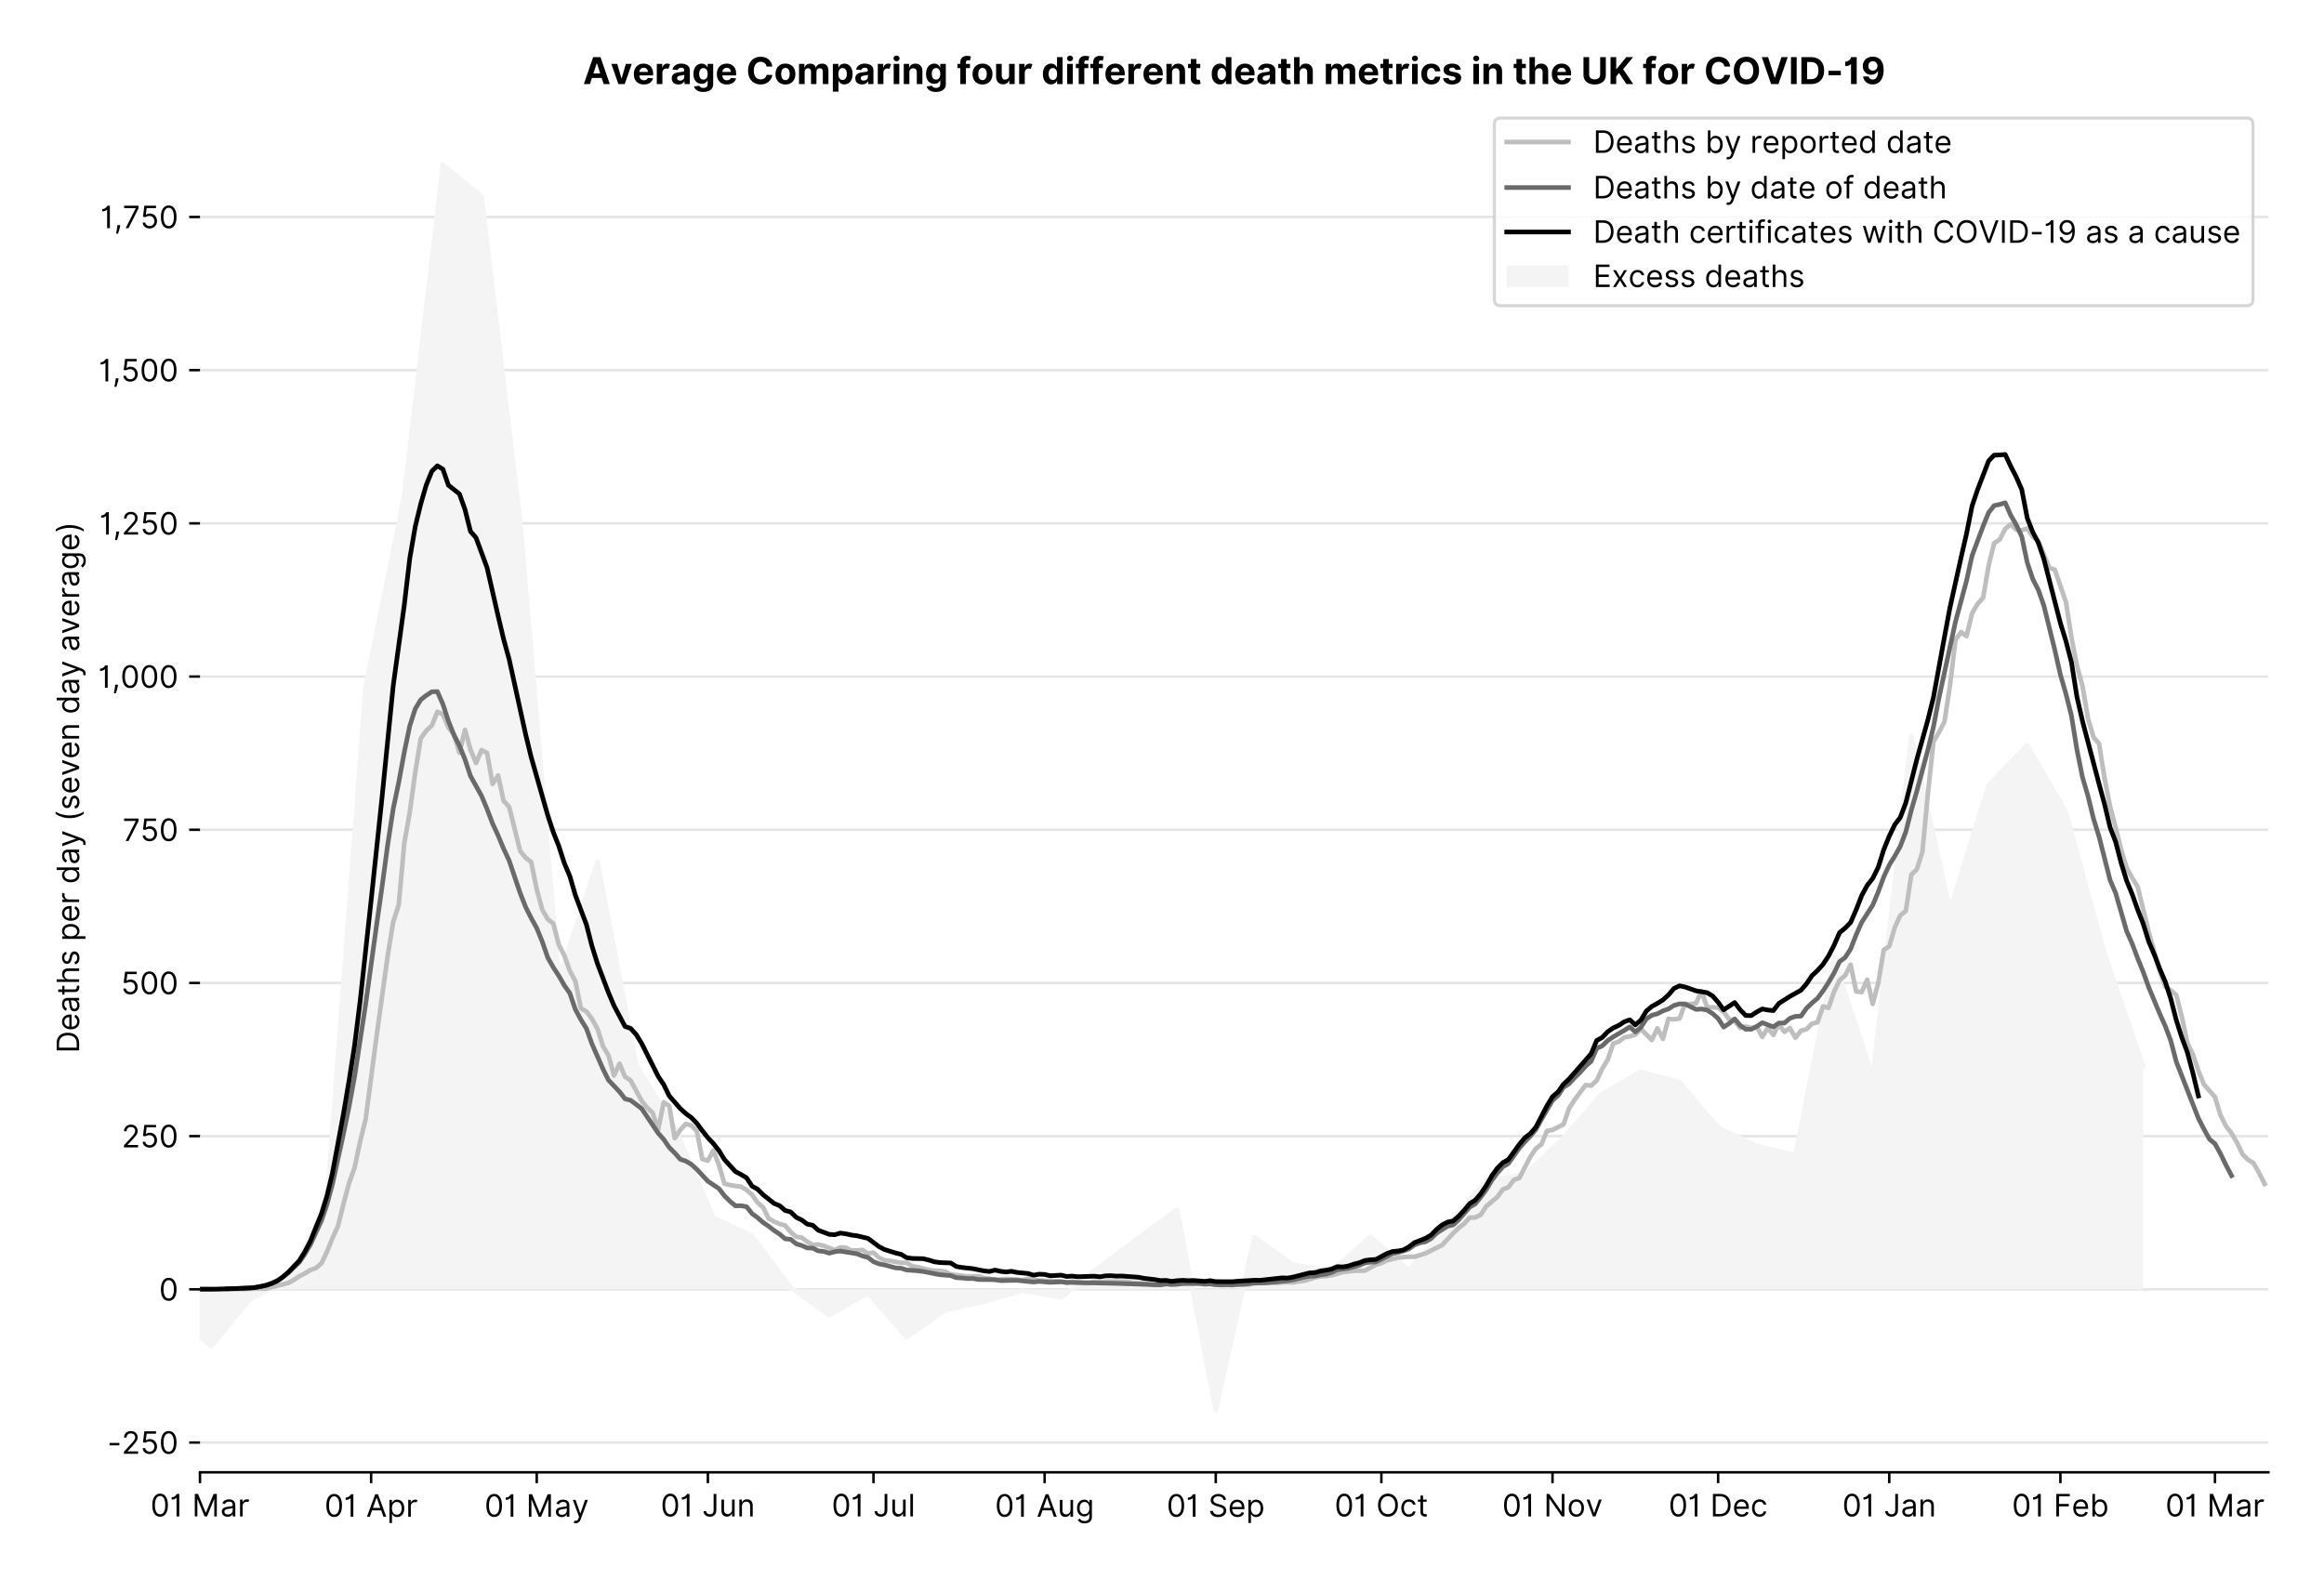 <?xml version="1.0" encoding="utf-8" standalone="no"?>
<!DOCTYPE svg PUBLIC "-//W3C//DTD SVG 1.1//EN"
  "http://www.w3.org/Graphics/SVG/1.1/DTD/svg11.dtd">
<!-- Created with matplotlib (https://matplotlib.org/) -->
<svg version="1.1" viewBox="0 0 752.339 511.276" xmlns="http://www.w3.org/2000/svg" xmlns:xlink="http://www.w3.org/1999/xlink">
 <defs>
  <style type="text/css">*{stroke-linecap:butt;stroke-linejoin:round;}</style>
 </defs>
 <g id="figure_1">
  <g id="patch_1">
   <path d="M 0 511.276 
L 752.339 511.276 
L 752.339 0 
L 0 0 
z
" style="fill:#ffffff;"/>
  </g>
  <g id="axes_1">
   <g id="patch_2">
    <path d="M 64.739 476.745 
L 734.339 476.745 
L 734.339 33.225 
L 64.739 33.225 
z
" style="fill:#ffffff;"/>
   </g>
   <g id="matplotlib.axis_1">
    <g id="xtick_1">
     <g id="line2d_1">
      <defs>
       <path d="M 0 0 
L 0 3.5 
" id="m576c493e04" style="stroke:#000000;stroke-width:0.8;"/>
      </defs>
      <g>
       <use style="stroke:#000000;stroke-width:0.8;" x="64.739" xlink:href="#m576c493e04" y="476.745"/>
      </g>
     </g>
     <g id="text_1">
      <!-- 01 Mar -->
      <g transform="translate(48.702 491.018)scale(0.1 -0.1)">
       <defs>
        <path d="M 31.25 -1 
Q 19.219 -1 12.594 8.766 
Q 5.969 18.531 5.969 36.359 
Q 5.969 54.047 12.641 63.875 
Q 19.312 73.719 31.25 73.719 
Q 43.188 73.719 49.859 63.875 
Q 56.531 54.047 56.531 36.359 
Q 56.531 18.531 49.906 8.766 
Q 43.297 -1 31.25 -1 
z
M 31.25 6.812 
Q 39.203 6.812 43.609 14.484 
Q 48.016 22.156 48.016 36.359 
Q 48.016 50.531 43.578 58.281 
Q 39.141 66.047 31.25 66.047 
Q 23.375 66.047 18.922 58.281 
Q 14.484 50.531 14.484 36.359 
Q 14.484 22.156 18.906 14.484 
Q 23.328 6.812 31.25 6.812 
z
" id="Inter-Regular-48"/>
        <path d="M 30.828 72.734 
L 30.828 0 
L 22.016 0 
L 22.016 59.938 
L 21.453 59.938 
Q 20.953 58.953 18.891 57.688 
Q 16.828 56.422 13.562 55.484 
Q 10.297 54.547 6.109 54.547 
L 6.109 61.938 
Q 10.328 61.938 13.422 63.453 
Q 16.516 64.984 18.594 67.047 
Q 20.672 69.109 21.75 70.766 
Q 22.828 72.438 23.016 72.734 
z
" id="Inter-Regular-49"/>
        <path id="Inter-Regular-32"/>
        <path d="M 8.812 72.734 
L 19.312 72.734 
L 44.031 12.359 
L 44.891 12.359 
L 69.609 72.734 
L 80.109 72.734 
L 80.109 0 
L 71.875 0 
L 71.875 55.25 
L 71.172 55.25 
L 48.438 0 
L 40.484 0 
L 17.75 55.25 
L 17.047 55.25 
L 17.047 0 
L 8.812 0 
z
" id="Inter-Regular-77"/>
        <path d="M 23.719 -1.281 
Q 18.531 -1.281 14.312 0.688 
Q 10.094 2.656 7.594 6.406 
Q 5.109 10.156 5.109 15.484 
Q 5.109 20.172 6.953 23.094 
Q 8.812 26.031 11.891 27.703 
Q 14.984 29.375 18.734 30.203 
Q 22.484 31.031 26.281 31.531 
Q 31.25 32.172 34.359 32.5 
Q 37.469 32.844 38.906 33.656 
Q 40.344 34.484 40.344 36.5 
L 40.344 36.797 
Q 40.344 42.047 37.484 44.953 
Q 34.625 47.875 28.844 47.875 
Q 22.828 47.875 19.422 45.234 
Q 16.016 42.609 14.625 39.625 
L 6.672 42.469 
Q 8.812 47.438 12.375 50.219 
Q 15.953 53.016 20.188 54.125 
Q 24.438 55.25 28.547 55.25 
Q 31.188 55.25 34.609 54.625 
Q 38.031 54.016 41.25 52.094 
Q 44.469 50.172 46.594 46.297 
Q 48.719 42.438 48.719 35.938 
L 48.719 0 
L 40.344 0 
L 40.344 7.391 
L 39.922 7.391 
Q 39.062 5.609 37.078 3.578 
Q 35.094 1.562 31.781 0.141 
Q 28.484 -1.281 23.719 -1.281 
z
M 25 6.25 
Q 29.969 6.25 33.391 8.203 
Q 36.828 10.156 38.578 13.234 
Q 40.344 16.328 40.344 19.75 
L 40.344 27.422 
Q 39.812 26.781 38.016 26.266 
Q 36.219 25.75 33.891 25.375 
Q 31.578 25 29.391 24.734 
Q 27.203 24.469 25.859 24.297 
Q 22.594 23.859 19.766 22.922 
Q 16.938 21.984 15.219 20.109 
Q 13.5 18.25 13.5 15.062 
Q 13.5 10.688 16.75 8.469 
Q 20 6.25 25 6.25 
z
" id="Inter-Regular-97"/>
        <path d="M 7.672 0 
L 7.672 54.547 
L 15.766 54.547 
L 15.766 46.312 
L 16.344 46.312 
Q 17.797 50.359 21.703 52.875 
Q 25.609 55.391 30.547 55.391 
Q 32.812 55.391 34.516 54.859 
Q 36.219 54.328 37.5 53.406 
L 34.656 46.312 
Q 33.766 46.766 32.578 47.031 
Q 31.391 47.297 29.828 47.297 
Q 23.859 47.297 19.953 43.656 
Q 16.047 40.016 16.047 34.516 
L 16.047 0 
z
" id="Inter-Regular-114"/>
       </defs>
       <use xlink:href="#Inter-Regular-48"/>
       <use x="62.5" xlink:href="#Inter-Regular-49"/>
       <use x="106.676" xlink:href="#Inter-Regular-32"/>
       <use x="134.801" xlink:href="#Inter-Regular-77"/>
       <use x="225.994" xlink:href="#Inter-Regular-97"/>
       <use x="282.386" xlink:href="#Inter-Regular-114"/>
      </g>
     </g>
    </g>
    <g id="xtick_2">
     <g id="line2d_2">
      <g>
       <use style="stroke:#000000;stroke-width:0.8;" x="120.14" xlink:href="#m576c493e04" y="476.745"/>
      </g>
     </g>
     <g id="text_2">
      <!-- 01 Apr -->
      <g transform="translate(105.055 491.117)scale(0.1 -0.1)">
       <defs>
        <path d="M 11.797 0 
L 2.562 0 
L 29.266 72.734 
L 38.359 72.734 
L 65.062 0 
L 55.828 0 
L 48.516 20.594 
L 19.109 20.594 
z
M 21.875 28.406 
L 45.734 28.406 
L 34.094 61.219 
L 33.531 61.219 
z
" id="Inter-Regular-65"/>
        <path d="M 7.672 -20.453 
L 7.672 54.547 
L 15.766 54.547 
L 15.766 45.875 
L 16.766 45.875 
Q 17.688 47.297 19.328 49.516 
Q 20.984 51.734 24.094 53.484 
Q 27.203 55.25 32.531 55.25 
Q 39.422 55.25 44.672 51.797 
Q 49.938 48.359 52.875 42.031 
Q 55.828 35.719 55.828 27.125 
Q 55.828 18.469 52.875 12.125 
Q 49.938 5.781 44.703 2.312 
Q 39.484 -1.141 32.672 -1.141 
Q 27.422 -1.141 24.25 0.609 
Q 21.094 2.375 19.391 4.625 
Q 17.688 6.891 16.766 8.375 
L 16.047 8.375 
L 16.047 -20.453 
z
M 15.906 27.266 
Q 15.906 18 19.938 12.188 
Q 23.969 6.391 31.531 6.391 
Q 36.797 6.391 40.328 9.172 
Q 43.859 11.969 45.641 16.703 
Q 47.438 21.453 47.438 27.266 
Q 47.438 33.031 45.672 37.656 
Q 43.922 42.297 40.391 45.016 
Q 36.859 47.734 31.531 47.734 
Q 23.859 47.734 19.875 42.078 
Q 15.906 36.438 15.906 27.266 
z
" id="Inter-Regular-112"/>
       </defs>
       <use xlink:href="#Inter-Regular-48"/>
       <use x="62.5" xlink:href="#Inter-Regular-49"/>
       <use x="106.676" xlink:href="#Inter-Regular-32"/>
       <use x="134.801" xlink:href="#Inter-Regular-65"/>
       <use x="202.415" xlink:href="#Inter-Regular-112"/>
       <use x="263.352" xlink:href="#Inter-Regular-114"/>
      </g>
     </g>
    </g>
    <g id="xtick_3">
     <g id="line2d_3">
      <g>
       <use style="stroke:#000000;stroke-width:0.8;" x="173.754" xlink:href="#m576c493e04" y="476.745"/>
      </g>
     </g>
     <g id="text_3">
      <!-- 01 May -->
      <g transform="translate(156.851 491.117)scale(0.1 -0.1)">
       <defs>
        <path d="M 12.781 -21.172 
Q 10.656 -21.172 8.984 -20.828 
Q 7.312 -20.484 6.672 -20.172 
L 8.812 -12.781 
Q 13.391 -13.953 16.453 -12.719 
Q 19.531 -11.5 21.734 -5.391 
L 23.578 -0.281 
L 3.406 54.547 
L 12.5 54.547 
L 27.562 11.078 
L 28.125 11.078 
L 43.188 54.547 
L 52.281 54.547 
L 28.844 -8.812 
Q 24.219 -21.172 12.781 -21.172 
z
" id="Inter-Regular-121"/>
       </defs>
       <use xlink:href="#Inter-Regular-48"/>
       <use x="62.5" xlink:href="#Inter-Regular-49"/>
       <use x="106.676" xlink:href="#Inter-Regular-32"/>
       <use x="134.801" xlink:href="#Inter-Regular-77"/>
       <use x="225.994" xlink:href="#Inter-Regular-97"/>
       <use x="282.386" xlink:href="#Inter-Regular-121"/>
      </g>
     </g>
    </g>
    <g id="xtick_4">
     <g id="line2d_4">
      <g>
       <use style="stroke:#000000;stroke-width:0.8;" x="229.156" xlink:href="#m576c493e04" y="476.745"/>
      </g>
     </g>
     <g id="text_4">
      <!-- 01 Jun -->
      <g transform="translate(213.871 491.018)scale(0.1 -0.1)">
       <defs>
        <path d="M 36.656 72.734 
L 45.453 72.734 
L 45.453 20.734 
Q 45.453 10.266 39.828 4.625 
Q 34.203 -1 24.719 -1 
Q 18.75 -1 14.094 1.188 
Q 9.453 3.375 6.781 7.422 
Q 4.125 11.469 4.125 17.047 
L 12.781 17.047 
Q 12.781 12.422 16.156 9.609 
Q 19.531 6.812 24.719 6.812 
Q 30.438 6.812 33.547 10.375 
Q 36.656 13.953 36.656 20.734 
z
" id="Inter-Regular-74"/>
        <path d="M 42.047 22.297 
L 42.047 54.547 
L 50.422 54.547 
L 50.422 0 
L 42.047 0 
L 42.047 9.234 
L 41.484 9.234 
Q 39.562 5.078 35.516 2.188 
Q 31.469 -0.703 25.281 -0.703 
Q 17.609 -0.703 12.641 4.375 
Q 7.672 9.453 7.672 19.891 
L 7.672 54.547 
L 16.047 54.547 
L 16.047 20.453 
Q 16.047 14.484 19.406 10.938 
Q 22.766 7.391 27.984 7.391 
Q 31.109 7.391 34.359 8.984 
Q 37.609 10.578 39.828 13.875 
Q 42.047 17.188 42.047 22.297 
z
" id="Inter-Regular-117"/>
        <path d="M 16.047 32.812 
L 16.047 0 
L 7.672 0 
L 7.672 54.547 
L 15.766 54.547 
L 15.766 46.016 
L 16.484 46.016 
Q 18.391 50.172 22.297 52.703 
Q 26.203 55.25 32.391 55.25 
Q 40.656 55.25 45.75 50.172 
Q 50.859 45.094 50.859 34.656 
L 50.859 0 
L 42.469 0 
L 42.469 34.094 
Q 42.469 40.516 39.125 44.125 
Q 35.797 47.734 29.969 47.734 
Q 23.969 47.734 20 43.844 
Q 16.047 39.953 16.047 32.812 
z
" id="Inter-Regular-110"/>
       </defs>
       <use xlink:href="#Inter-Regular-48"/>
       <use x="62.5" xlink:href="#Inter-Regular-49"/>
       <use x="106.676" xlink:href="#Inter-Regular-32"/>
       <use x="134.801" xlink:href="#Inter-Regular-74"/>
       <use x="189.063" xlink:href="#Inter-Regular-117"/>
       <use x="247.159" xlink:href="#Inter-Regular-110"/>
      </g>
     </g>
    </g>
    <g id="xtick_5">
     <g id="line2d_5">
      <g>
       <use style="stroke:#000000;stroke-width:0.8;" x="282.77" xlink:href="#m576c493e04" y="476.745"/>
      </g>
     </g>
     <g id="text_5">
      <!-- 01 Jul -->
      <g transform="translate(269.226 491.018)scale(0.1 -0.1)">
       <defs>
        <path d="M 16.047 72.734 
L 16.047 0 
L 7.672 0 
L 7.672 72.734 
z
" id="Inter-Regular-108"/>
       </defs>
       <use xlink:href="#Inter-Regular-48"/>
       <use x="62.5" xlink:href="#Inter-Regular-49"/>
       <use x="106.676" xlink:href="#Inter-Regular-32"/>
       <use x="134.801" xlink:href="#Inter-Regular-74"/>
       <use x="189.063" xlink:href="#Inter-Regular-117"/>
       <use x="247.159" xlink:href="#Inter-Regular-108"/>
      </g>
     </g>
    </g>
    <g id="xtick_6">
     <g id="line2d_6">
      <g>
       <use style="stroke:#000000;stroke-width:0.8;" x="338.171" xlink:href="#m576c493e04" y="476.745"/>
      </g>
     </g>
     <g id="text_6">
      <!-- 01 Aug -->
      <g transform="translate(322.099 491.117)scale(0.1 -0.1)">
       <defs>
        <path d="M 29.688 -21.594 
Q 20.562 -21.594 15.25 -18.266 
Q 9.938 -14.953 7.391 -10.656 
L 14.062 -5.969 
Q 15.203 -7.453 16.938 -9.391 
Q 18.688 -11.328 21.719 -12.766 
Q 24.75 -14.203 29.688 -14.203 
Q 36.297 -14.203 40.594 -11 
Q 44.891 -7.812 44.891 -1 
L 44.891 10.078 
L 44.172 10.078 
Q 43.25 8.594 41.562 6.406 
Q 39.875 4.219 36.734 2.531 
Q 33.594 0.859 28.266 0.859 
Q 21.656 0.859 16.422 3.984 
Q 11.188 7.109 8.141 13.062 
Q 5.109 19.031 5.109 27.562 
Q 5.109 35.938 8.062 42.172 
Q 11.016 48.406 16.266 51.828 
Q 21.516 55.25 28.406 55.25 
Q 33.734 55.25 36.875 53.484 
Q 40.016 51.734 41.703 49.516 
Q 43.391 47.297 44.312 45.875 
L 45.172 45.875 
L 45.172 54.547 
L 53.266 54.547 
L 53.266 -1.562 
Q 53.266 -8.594 50.078 -13.016 
Q 46.906 -17.438 41.562 -19.516 
Q 36.219 -21.594 29.688 -21.594 
z
M 29.406 8.375 
Q 36.969 8.375 41 13.5 
Q 45.031 18.641 45.031 27.703 
Q 45.031 36.547 41.047 42.141 
Q 37.078 47.734 29.406 47.734 
Q 24.078 47.734 20.547 45.031 
Q 17.016 42.328 15.25 37.781 
Q 13.5 33.234 13.5 27.703 
Q 13.5 19.172 17.5 13.766 
Q 21.516 8.375 29.406 8.375 
z
" id="Inter-Regular-103"/>
       </defs>
       <use xlink:href="#Inter-Regular-48"/>
       <use x="62.5" xlink:href="#Inter-Regular-49"/>
       <use x="106.676" xlink:href="#Inter-Regular-32"/>
       <use x="134.801" xlink:href="#Inter-Regular-65"/>
       <use x="202.415" xlink:href="#Inter-Regular-117"/>
       <use x="260.511" xlink:href="#Inter-Regular-103"/>
      </g>
     </g>
    </g>
    <g id="xtick_7">
     <g id="line2d_7">
      <g>
       <use style="stroke:#000000;stroke-width:0.8;" x="393.572" xlink:href="#m576c493e04" y="476.745"/>
      </g>
     </g>
     <g id="text_7">
      <!-- 01 Sep -->
      <g transform="translate(377.685 491.117)scale(0.1 -0.1)">
       <defs>
        <path d="M 48.578 54.547 
Q 47.938 59.938 43.391 62.922 
Q 38.844 65.906 32.25 65.906 
Q 25 65.906 20.594 62.484 
Q 16.188 59.062 16.188 53.828 
Q 16.188 49.922 18.578 47.531 
Q 20.984 45.141 24.266 43.797 
Q 27.562 42.469 30.25 41.766 
L 37.641 39.766 
Q 40.484 39.031 43.984 37.719 
Q 47.484 36.406 50.688 34.141 
Q 53.906 31.891 56 28.375 
Q 58.094 24.859 58.094 19.75 
Q 58.094 13.844 55.016 9.078 
Q 51.953 4.328 46.078 1.516 
Q 40.203 -1.281 31.812 -1.281 
Q 20.094 -1.281 13.203 4.25 
Q 6.328 9.797 5.688 18.75 
L 14.781 18.75 
Q 15.125 14.625 17.562 11.938 
Q 20 9.266 23.734 7.969 
Q 27.484 6.672 31.812 6.672 
Q 36.859 6.672 40.875 8.328 
Q 44.891 9.984 47.234 12.938 
Q 49.578 15.906 49.578 19.891 
Q 49.578 23.516 47.547 25.781 
Q 45.531 28.047 42.219 29.469 
Q 38.922 30.891 35.094 31.953 
L 26.141 34.516 
Q 17.609 36.969 12.641 41.516 
Q 7.672 46.062 7.672 53.406 
Q 7.672 59.516 10.984 64.078 
Q 14.312 68.641 19.938 71.172 
Q 25.562 73.719 32.531 73.719 
Q 39.562 73.719 45.031 71.219 
Q 50.5 68.719 53.703 64.375 
Q 56.922 60.047 57.109 54.547 
z
" id="Inter-Regular-83"/>
        <path d="M 30.547 -1.141 
Q 22.656 -1.141 16.953 2.359 
Q 11.266 5.859 8.188 12.156 
Q 5.109 18.469 5.109 26.844 
Q 5.109 35.234 8.188 41.641 
Q 11.266 48.047 16.781 51.641 
Q 22.297 55.25 29.688 55.25 
Q 33.953 55.25 38.109 53.828 
Q 42.266 52.422 45.672 49.234 
Q 49.078 46.062 51.094 40.844 
Q 53.125 35.625 53.125 27.984 
L 53.125 24.438 
L 13.531 24.438 
Q 13.812 15.703 18.484 11.047 
Q 23.156 6.391 30.547 6.391 
Q 35.484 6.391 39.031 8.516 
Q 42.578 10.656 44.172 14.922 
L 52.281 12.641 
Q 50.359 6.469 44.594 2.656 
Q 38.844 -1.141 30.547 -1.141 
z
M 13.531 31.672 
L 44.609 31.672 
Q 44.609 38.594 40.547 43.156 
Q 36.5 47.734 29.688 47.734 
Q 24.891 47.734 21.375 45.484 
Q 17.859 43.25 15.828 39.578 
Q 13.812 35.906 13.531 31.672 
z
" id="Inter-Regular-101"/>
       </defs>
       <use xlink:href="#Inter-Regular-48"/>
       <use x="62.5" xlink:href="#Inter-Regular-49"/>
       <use x="106.676" xlink:href="#Inter-Regular-32"/>
       <use x="134.801" xlink:href="#Inter-Regular-83"/>
       <use x="198.58" xlink:href="#Inter-Regular-101"/>
       <use x="256.818" xlink:href="#Inter-Regular-112"/>
      </g>
     </g>
    </g>
    <g id="xtick_8">
     <g id="line2d_8">
      <g>
       <use style="stroke:#000000;stroke-width:0.8;" x="447.186" xlink:href="#m576c493e04" y="476.745"/>
      </g>
     </g>
     <g id="text_8">
      <!-- 01 Oct -->
      <g transform="translate(432.03 491.018)scale(0.1 -0.1)">
       <defs>
        <path d="M 70.172 36.359 
Q 70.172 24.859 66.016 16.469 
Q 61.859 8.094 54.609 3.547 
Q 47.375 -1 38.062 -1 
Q 28.766 -1 21.516 3.547 
Q 14.281 8.094 10.125 16.469 
Q 5.969 24.859 5.969 36.359 
Q 5.969 47.875 10.125 56.25 
Q 14.281 64.625 21.516 69.172 
Q 28.766 73.719 38.062 73.719 
Q 47.375 73.719 54.609 69.172 
Q 61.859 64.625 66.016 56.25 
Q 70.172 47.875 70.172 36.359 
z
M 61.656 36.359 
Q 61.656 45.812 58.5 52.312 
Q 55.359 58.812 50.016 62.141 
Q 44.672 65.484 38.062 65.484 
Q 31.469 65.484 26.125 62.141 
Q 20.781 58.812 17.625 52.312 
Q 14.484 45.812 14.484 36.359 
Q 14.484 26.922 17.625 20.422 
Q 20.781 13.922 26.125 10.578 
Q 31.469 7.25 38.062 7.25 
Q 44.672 7.25 50.016 10.578 
Q 55.359 13.922 58.5 20.422 
Q 61.656 26.922 61.656 36.359 
z
" id="Inter-Regular-79"/>
        <path d="M 29.828 -1.141 
Q 22.156 -1.141 16.609 2.484 
Q 11.078 6.109 8.094 12.469 
Q 5.109 18.828 5.109 26.984 
Q 5.109 35.297 8.188 41.672 
Q 11.266 48.047 16.781 51.641 
Q 22.297 55.25 29.688 55.25 
Q 35.438 55.25 40.047 53.125 
Q 44.672 51 47.609 47.156 
Q 50.562 43.328 51.281 38.203 
L 42.906 38.203 
Q 41.938 41.938 38.656 44.828 
Q 35.375 47.734 29.828 47.734 
Q 22.484 47.734 17.984 42.141 
Q 13.5 36.547 13.5 27.266 
Q 13.5 17.797 17.938 12.094 
Q 22.375 6.391 29.828 6.391 
Q 34.734 6.391 38.234 8.906 
Q 41.734 11.438 42.906 15.906 
L 51.281 15.906 
Q 50.562 11.078 47.781 7.219 
Q 45 3.375 40.438 1.109 
Q 35.875 -1.141 29.828 -1.141 
z
" id="Inter-Regular-99"/>
        <path d="M 31.391 54.547 
L 31.391 47.438 
L 19.75 47.438 
L 19.75 15.625 
Q 19.75 12.078 20.797 10.312 
Q 21.844 8.562 23.484 7.969 
Q 25.141 7.391 26.984 7.391 
Q 28.375 7.391 29.266 7.547 
Q 30.156 7.703 30.688 7.812 
L 32.391 0.281 
Q 31.531 -0.031 30 -0.359 
Q 28.484 -0.703 26.141 -0.703 
Q 22.594 -0.703 19.188 0.812 
Q 15.797 2.344 13.578 5.469 
Q 11.359 8.594 11.359 13.359 
L 11.359 47.438 
L 3.125 47.438 
L 3.125 54.547 
L 11.359 54.547 
L 11.359 67.609 
L 19.75 67.609 
L 19.75 54.547 
z
" id="Inter-Regular-116"/>
       </defs>
       <use xlink:href="#Inter-Regular-48"/>
       <use x="62.5" xlink:href="#Inter-Regular-49"/>
       <use x="106.676" xlink:href="#Inter-Regular-32"/>
       <use x="134.801" xlink:href="#Inter-Regular-79"/>
       <use x="210.938" xlink:href="#Inter-Regular-99"/>
       <use x="266.761" xlink:href="#Inter-Regular-116"/>
      </g>
     </g>
    </g>
    <g id="xtick_9">
     <g id="line2d_9">
      <g>
       <use style="stroke:#000000;stroke-width:0.8;" x="502.587" xlink:href="#m576c493e04" y="476.745"/>
      </g>
     </g>
     <g id="text_9">
      <!-- 01 Nov -->
      <g transform="translate(486.316 491.018)scale(0.1 -0.1)">
       <defs>
        <path d="M 66.484 72.734 
L 66.484 0 
L 57.953 0 
L 18.328 57.109 
L 17.609 57.109 
L 17.609 0 
L 8.812 0 
L 8.812 72.734 
L 17.328 72.734 
L 57.109 15.484 
L 57.812 15.484 
L 57.812 72.734 
z
" id="Inter-Regular-78"/>
        <path d="M 29.828 -1.141 
Q 22.438 -1.141 16.875 2.375 
Q 11.328 5.891 8.219 12.203 
Q 5.109 18.531 5.109 26.984 
Q 5.109 35.516 8.219 41.859 
Q 11.328 48.219 16.875 51.734 
Q 22.438 55.25 29.828 55.25 
Q 37.219 55.25 42.766 51.734 
Q 48.328 48.219 51.438 41.859 
Q 54.547 35.516 54.547 26.984 
Q 54.547 18.531 51.438 12.203 
Q 48.328 5.891 42.766 2.375 
Q 37.219 -1.141 29.828 -1.141 
z
M 29.828 6.391 
Q 35.438 6.391 39.062 9.266 
Q 42.688 12.141 44.422 16.828 
Q 46.172 21.516 46.172 26.984 
Q 46.172 32.453 44.422 37.172 
Q 42.688 41.906 39.062 44.812 
Q 35.438 47.734 29.828 47.734 
Q 24.219 47.734 20.594 44.812 
Q 16.969 41.906 15.234 37.172 
Q 13.5 32.453 13.5 26.984 
Q 13.5 21.516 15.234 16.828 
Q 16.969 12.141 20.594 9.266 
Q 24.219 6.391 29.828 6.391 
z
" id="Inter-Regular-111"/>
        <path d="M 52.281 54.547 
L 32.109 0 
L 23.578 0 
L 3.406 54.547 
L 12.5 54.547 
L 27.562 11.078 
L 28.125 11.078 
L 43.188 54.547 
z
" id="Inter-Regular-118"/>
       </defs>
       <use xlink:href="#Inter-Regular-48"/>
       <use x="62.5" xlink:href="#Inter-Regular-49"/>
       <use x="106.676" xlink:href="#Inter-Regular-32"/>
       <use x="134.801" xlink:href="#Inter-Regular-78"/>
       <use x="210.085" xlink:href="#Inter-Regular-111"/>
       <use x="269.744" xlink:href="#Inter-Regular-118"/>
      </g>
     </g>
    </g>
    <g id="xtick_10">
     <g id="line2d_10">
      <g>
       <use style="stroke:#000000;stroke-width:0.8;" x="556.201" xlink:href="#m576c493e04" y="476.745"/>
      </g>
     </g>
     <g id="text_10">
      <!-- 01 Dec -->
      <g transform="translate(540.165 491.018)scale(0.1 -0.1)">
       <defs>
        <path d="M 31.25 0 
L 8.812 0 
L 8.812 72.734 
L 32.25 72.734 
Q 42.828 72.734 50.359 68.375 
Q 57.891 64.031 61.891 55.906 
Q 65.906 47.797 65.906 36.5 
Q 65.906 25.141 61.859 16.953 
Q 57.812 8.766 50.062 4.375 
Q 42.328 0 31.25 0 
z
M 17.609 7.812 
L 30.688 7.812 
Q 44.219 7.812 50.797 15.5 
Q 57.391 23.188 57.391 36.5 
Q 57.391 49.719 50.922 57.312 
Q 44.469 64.922 31.672 64.922 
L 17.609 64.922 
z
" id="Inter-Regular-68"/>
       </defs>
       <use xlink:href="#Inter-Regular-48"/>
       <use x="62.5" xlink:href="#Inter-Regular-49"/>
       <use x="106.676" xlink:href="#Inter-Regular-32"/>
       <use x="134.801" xlink:href="#Inter-Regular-68"/>
       <use x="206.676" xlink:href="#Inter-Regular-101"/>
       <use x="264.915" xlink:href="#Inter-Regular-99"/>
      </g>
     </g>
    </g>
    <g id="xtick_11">
     <g id="line2d_11">
      <g>
       <use style="stroke:#000000;stroke-width:0.8;" x="611.603" xlink:href="#m576c493e04" y="476.745"/>
      </g>
     </g>
     <g id="text_11">
      <!-- 01 Jan -->
      <g transform="translate(596.403 491.018)scale(0.1 -0.1)">
       <use xlink:href="#Inter-Regular-48"/>
       <use x="62.5" xlink:href="#Inter-Regular-49"/>
       <use x="106.676" xlink:href="#Inter-Regular-32"/>
       <use x="134.801" xlink:href="#Inter-Regular-74"/>
       <use x="189.063" xlink:href="#Inter-Regular-97"/>
       <use x="245.455" xlink:href="#Inter-Regular-110"/>
      </g>
     </g>
    </g>
    <g id="xtick_12">
     <g id="line2d_12">
      <g>
       <use style="stroke:#000000;stroke-width:0.8;" x="667.004" xlink:href="#m576c493e04" y="476.745"/>
      </g>
     </g>
     <g id="text_12">
      <!-- 01 Feb -->
      <g transform="translate(651.315 491.018)scale(0.1 -0.1)">
       <defs>
        <path d="M 8.812 0 
L 8.812 72.734 
L 52.422 72.734 
L 52.422 64.922 
L 17.609 64.922 
L 17.609 40.344 
L 49.156 40.344 
L 49.156 32.531 
L 17.609 32.531 
L 17.609 0 
z
" id="Inter-Regular-70"/>
        <path d="M 8.812 0 
L 8.812 72.734 
L 17.188 72.734 
L 17.188 45.875 
L 17.906 45.875 
Q 18.828 47.297 20.469 49.516 
Q 22.125 51.734 25.234 53.484 
Q 28.344 55.25 33.672 55.25 
Q 40.562 55.25 45.812 51.797 
Q 51.062 48.359 54.016 42.031 
Q 56.969 35.719 56.969 27.125 
Q 56.969 18.469 54.016 12.125 
Q 51.062 5.781 45.844 2.312 
Q 40.625 -1.141 33.812 -1.141 
Q 28.547 -1.141 25.391 0.609 
Q 22.234 2.375 20.531 4.625 
Q 18.828 6.891 17.906 8.375 
L 16.906 8.375 
L 16.906 0 
z
M 17.047 27.266 
Q 17.047 18 21.078 12.188 
Q 25.109 6.391 32.672 6.391 
Q 37.922 6.391 41.453 9.172 
Q 45 11.969 46.781 16.703 
Q 48.578 21.453 48.578 27.266 
Q 48.578 33.031 46.812 37.656 
Q 45.062 42.297 41.531 45.016 
Q 38 47.734 32.672 47.734 
Q 25 47.734 21.016 42.078 
Q 17.047 36.438 17.047 27.266 
z
" id="Inter-Regular-98"/>
       </defs>
       <use xlink:href="#Inter-Regular-48"/>
       <use x="62.5" xlink:href="#Inter-Regular-49"/>
       <use x="106.676" xlink:href="#Inter-Regular-32"/>
       <use x="134.801" xlink:href="#Inter-Regular-70"/>
       <use x="193.466" xlink:href="#Inter-Regular-101"/>
       <use x="251.705" xlink:href="#Inter-Regular-98"/>
      </g>
     </g>
    </g>
    <g id="xtick_13">
     <g id="line2d_13">
      <g>
       <use style="stroke:#000000;stroke-width:0.8;" x="717.044" xlink:href="#m576c493e04" y="476.745"/>
      </g>
     </g>
     <g id="text_13">
      <!-- 01 Mar -->
      <g transform="translate(701.007 491.018)scale(0.1 -0.1)">
       <use xlink:href="#Inter-Regular-48"/>
       <use x="62.5" xlink:href="#Inter-Regular-49"/>
       <use x="106.676" xlink:href="#Inter-Regular-32"/>
       <use x="134.801" xlink:href="#Inter-Regular-77"/>
       <use x="225.994" xlink:href="#Inter-Regular-97"/>
       <use x="282.386" xlink:href="#Inter-Regular-114"/>
      </g>
     </g>
    </g>
   </g>
   <g id="matplotlib.axis_2">
    <g id="ytick_1">
     <g id="line2d_14">
      <path clip-path="url(#p28712d4e11)" d="M 64.739 467.102 
L 734.339 467.102 
" style="fill:none;stroke:#e5e5e5;stroke-linecap:square;stroke-width:0.8;"/>
     </g>
     <g id="line2d_15">
      <defs>
       <path d="M 0 0 
L -3.5 0 
" id="m645bad5743" style="stroke:#000000;stroke-width:0.8;"/>
      </defs>
      <g>
       <use style="stroke:#000000;stroke-width:0.8;" x="64.739" xlink:href="#m645bad5743" y="467.102"/>
      </g>
     </g>
     <g id="text_14">
      <!-- -250 -->
      <g transform="translate(34.755 470.738)scale(0.1 -0.1)">
       <defs>
        <path d="M 38.922 35.078 
L 38.922 27.266 
L 7.109 27.266 
L 7.109 35.078 
z
" id="Inter-Regular-45"/>
        <path d="M 7.531 0 
L 7.531 6.391 
L 31.531 32.672 
Q 35.766 37.281 38.5 40.703 
Q 41.234 44.141 42.562 47.172 
Q 43.891 50.219 43.891 53.547 
Q 43.891 59.297 39.891 62.672 
Q 35.906 66.047 29.969 66.047 
Q 23.656 66.047 19.922 62.266 
Q 16.188 58.484 16.188 52.266 
L 7.812 52.266 
Q 7.812 58.672 10.75 63.5 
Q 13.703 68.328 18.797 71.016 
Q 23.906 73.719 30.25 73.719 
Q 36.656 73.719 41.578 71.016 
Q 46.516 68.328 49.312 63.734 
Q 52.125 59.156 52.125 53.547 
Q 52.125 49.531 50.688 45.719 
Q 49.25 41.906 45.719 37.234 
Q 42.188 32.562 35.938 25.859 
L 19.609 8.375 
L 19.609 7.812 
L 53.406 7.812 
L 53.406 0 
z
" id="Inter-Regular-50"/>
        <path d="M 30.25 -1 
Q 24 -1 19 1.484 
Q 14 3.984 10.969 8.312 
Q 7.953 12.641 7.672 18.188 
L 16.188 18.188 
Q 16.688 13.25 20.688 10.031 
Q 24.688 6.812 30.25 6.812 
Q 34.734 6.812 38.234 8.906 
Q 41.734 11.016 43.734 14.688 
Q 45.734 18.359 45.734 23.016 
Q 45.734 27.766 43.656 31.516 
Q 41.578 35.266 37.953 37.422 
Q 34.344 39.594 29.688 39.625 
Q 26.344 39.672 22.828 38.625 
Q 19.312 37.578 17.047 35.938 
L 8.812 36.938 
L 13.219 72.734 
L 51 72.734 
L 51 64.922 
L 20.594 64.922 
L 18.047 43.469 
L 18.469 43.469 
Q 20.703 45.234 24.078 46.406 
Q 27.453 47.578 31.109 47.578 
Q 37.781 47.578 43.016 44.406 
Q 48.266 41.234 51.266 35.719 
Q 54.266 30.219 54.266 23.156 
Q 54.266 16.188 51.156 10.734 
Q 48.047 5.297 42.609 2.141 
Q 37.188 -1 30.25 -1 
z
" id="Inter-Regular-53"/>
       </defs>
       <use xlink:href="#Inter-Regular-45"/>
       <use x="46.023" xlink:href="#Inter-Regular-50"/>
       <use x="106.534" xlink:href="#Inter-Regular-53"/>
       <use x="167.33" xlink:href="#Inter-Regular-48"/>
      </g>
     </g>
    </g>
    <g id="ytick_2">
     <g id="line2d_16">
      <path clip-path="url(#p28712d4e11)" d="M 64.739 417.495 
L 734.339 417.495 
" style="fill:none;stroke:#e5e5e5;stroke-linecap:square;stroke-width:0.8;"/>
     </g>
     <g id="line2d_17">
      <g>
       <use style="stroke:#000000;stroke-width:0.8;" x="64.739" xlink:href="#m645bad5743" y="417.495"/>
      </g>
     </g>
     <g id="text_15">
      <!-- 0 -->
      <g transform="translate(51.489 421.132)scale(0.1 -0.1)">
       <use xlink:href="#Inter-Regular-48"/>
      </g>
     </g>
    </g>
    <g id="ytick_3">
     <g id="line2d_18">
      <path clip-path="url(#p28712d4e11)" d="M 64.739 367.889 
L 734.339 367.889 
" style="fill:none;stroke:#e5e5e5;stroke-linecap:square;stroke-width:0.8;"/>
     </g>
     <g id="line2d_19">
      <g>
       <use style="stroke:#000000;stroke-width:0.8;" x="64.739" xlink:href="#m645bad5743" y="367.889"/>
      </g>
     </g>
     <g id="text_16">
      <!-- 250 -->
      <g transform="translate(39.358 371.526)scale(0.1 -0.1)">
       <use xlink:href="#Inter-Regular-50"/>
       <use x="60.511" xlink:href="#Inter-Regular-53"/>
       <use x="121.307" xlink:href="#Inter-Regular-48"/>
      </g>
     </g>
    </g>
    <g id="ytick_4">
     <g id="line2d_20">
      <path clip-path="url(#p28712d4e11)" d="M 64.739 318.283 
L 734.339 318.283 
" style="fill:none;stroke:#e5e5e5;stroke-linecap:square;stroke-width:0.8;"/>
     </g>
     <g id="line2d_21">
      <g>
       <use style="stroke:#000000;stroke-width:0.8;" x="64.739" xlink:href="#m645bad5743" y="318.283"/>
      </g>
     </g>
     <g id="text_17">
      <!-- 500 -->
      <g transform="translate(39.159 321.919)scale(0.1 -0.1)">
       <use xlink:href="#Inter-Regular-53"/>
       <use x="60.795" xlink:href="#Inter-Regular-48"/>
       <use x="123.295" xlink:href="#Inter-Regular-48"/>
      </g>
     </g>
    </g>
    <g id="ytick_5">
     <g id="line2d_22">
      <path clip-path="url(#p28712d4e11)" d="M 64.739 268.676 
L 734.339 268.676 
" style="fill:none;stroke:#e5e5e5;stroke-linecap:square;stroke-width:0.8;"/>
     </g>
     <g id="line2d_23">
      <g>
       <use style="stroke:#000000;stroke-width:0.8;" x="64.739" xlink:href="#m645bad5743" y="268.676"/>
      </g>
     </g>
     <g id="text_18">
      <!-- 750 -->
      <g transform="translate(39.698 272.313)scale(0.1 -0.1)">
       <defs>
        <path d="M 9.797 0 
L 42.328 64.344 
L 42.328 64.922 
L 4.828 64.922 
L 4.828 72.734 
L 51.422 72.734 
L 51.422 64.484 
L 19.031 0 
z
" id="Inter-Regular-55"/>
       </defs>
       <use xlink:href="#Inter-Regular-55"/>
       <use x="57.102" xlink:href="#Inter-Regular-53"/>
       <use x="117.898" xlink:href="#Inter-Regular-48"/>
      </g>
     </g>
    </g>
    <g id="ytick_6">
     <g id="line2d_24">
      <path clip-path="url(#p28712d4e11)" d="M 64.739 219.07 
L 734.339 219.07 
" style="fill:none;stroke:#e5e5e5;stroke-linecap:square;stroke-width:0.8;"/>
     </g>
     <g id="line2d_25">
      <g>
       <use style="stroke:#000000;stroke-width:0.8;" x="64.739" xlink:href="#m645bad5743" y="219.07"/>
      </g>
     </g>
     <g id="text_19">
      <!-- 1,000 -->
      <g transform="translate(31.773 222.707)scale(0.1 -0.1)">
       <defs>
        <path d="M 20.172 9.938 
L 19.609 6.109 
Q 19 2.062 17.766 -2.547 
Q 16.547 -7.172 15.234 -11.25 
Q 13.922 -15.344 13.062 -17.75 
L 6.672 -17.75 
Q 7.141 -15.484 7.875 -11.75 
Q 8.625 -8.031 9.391 -3.422 
Q 10.156 1.172 10.656 5.969 
L 11.078 9.938 
z
" id="Inter-Regular-44"/>
       </defs>
       <use xlink:href="#Inter-Regular-49"/>
       <use x="44.176" xlink:href="#Inter-Regular-44"/>
       <use x="72.159" xlink:href="#Inter-Regular-48"/>
       <use x="134.659" xlink:href="#Inter-Regular-48"/>
       <use x="197.159" xlink:href="#Inter-Regular-48"/>
      </g>
     </g>
    </g>
    <g id="ytick_7">
     <g id="line2d_26">
      <path clip-path="url(#p28712d4e11)" d="M 64.739 169.464 
L 734.339 169.464 
" style="fill:none;stroke:#e5e5e5;stroke-linecap:square;stroke-width:0.8;"/>
     </g>
     <g id="line2d_27">
      <g>
       <use style="stroke:#000000;stroke-width:0.8;" x="64.739" xlink:href="#m645bad5743" y="169.464"/>
      </g>
     </g>
     <g id="text_20">
      <!-- 1,250 -->
      <g transform="translate(32.142 173.1)scale(0.1 -0.1)">
       <use xlink:href="#Inter-Regular-49"/>
       <use x="44.176" xlink:href="#Inter-Regular-44"/>
       <use x="72.159" xlink:href="#Inter-Regular-50"/>
       <use x="132.67" xlink:href="#Inter-Regular-53"/>
       <use x="193.466" xlink:href="#Inter-Regular-48"/>
      </g>
     </g>
    </g>
    <g id="ytick_8">
     <g id="line2d_28">
      <path clip-path="url(#p28712d4e11)" d="M 64.739 119.857 
L 734.339 119.857 
" style="fill:none;stroke:#e5e5e5;stroke-linecap:square;stroke-width:0.8;"/>
     </g>
     <g id="line2d_29">
      <g>
       <use style="stroke:#000000;stroke-width:0.8;" x="64.739" xlink:href="#m645bad5743" y="119.857"/>
      </g>
     </g>
     <g id="text_21">
      <!-- 1,500 -->
      <g transform="translate(31.944 123.494)scale(0.1 -0.1)">
       <use xlink:href="#Inter-Regular-49"/>
       <use x="44.176" xlink:href="#Inter-Regular-44"/>
       <use x="72.159" xlink:href="#Inter-Regular-53"/>
       <use x="132.955" xlink:href="#Inter-Regular-48"/>
       <use x="195.455" xlink:href="#Inter-Regular-48"/>
      </g>
     </g>
    </g>
    <g id="ytick_9">
     <g id="line2d_30">
      <path clip-path="url(#p28712d4e11)" d="M 64.739 70.251 
L 734.339 70.251 
" style="fill:none;stroke:#e5e5e5;stroke-linecap:square;stroke-width:0.8;"/>
     </g>
     <g id="line2d_31">
      <g>
       <use style="stroke:#000000;stroke-width:0.8;" x="64.739" xlink:href="#m645bad5743" y="70.251"/>
      </g>
     </g>
     <g id="text_22">
      <!-- 1,750 -->
      <g transform="translate(32.483 73.888)scale(0.1 -0.1)">
       <use xlink:href="#Inter-Regular-49"/>
       <use x="44.176" xlink:href="#Inter-Regular-44"/>
       <use x="72.159" xlink:href="#Inter-Regular-55"/>
       <use x="129.261" xlink:href="#Inter-Regular-53"/>
       <use x="190.057" xlink:href="#Inter-Regular-48"/>
      </g>
     </g>
    </g>
    <g id="text_23">
     <!-- Deaths per day (seven day average) -->
     <g transform="translate(25.614 341.002)rotate(-90)scale(0.1 -0.1)">
      <defs>
       <path d="M 16.047 32.812 
L 16.047 0 
L 7.672 0 
L 7.672 72.734 
L 16.047 72.734 
L 16.047 46.016 
L 16.766 46.016 
Q 18.688 50.25 22.531 52.75 
Q 26.391 55.25 32.812 55.25 
Q 41.188 55.25 46.297 50.203 
Q 51.422 45.172 51.422 34.656 
L 51.422 0 
L 43.047 0 
L 43.047 34.094 
Q 43.047 40.594 39.688 44.156 
Q 36.328 47.734 30.406 47.734 
Q 24.188 47.734 20.109 43.844 
Q 16.047 39.953 16.047 32.812 
z
" id="Inter-Regular-104"/>
       <path d="M 46.312 42.328 
L 38.781 40.203 
Q 37.672 43.047 35.078 45.531 
Q 32.5 48.016 26.984 48.016 
Q 21.984 48.016 18.656 45.719 
Q 15.344 43.438 15.344 39.922 
Q 15.344 36.797 17.609 34.984 
Q 19.891 33.172 24.719 31.953 
L 32.812 29.969 
Q 47.297 26.422 47.297 15.203 
Q 47.297 10.516 44.609 6.812 
Q 41.938 3.125 37.141 0.984 
Q 32.359 -1.141 26 -1.141 
Q 17.656 -1.141 12.188 2.484 
Q 6.719 6.109 5.25 13.062 
L 13.219 15.062 
Q 15.453 6.25 25.859 6.25 
Q 31.719 6.25 35.172 8.75 
Q 38.641 11.25 38.641 14.766 
Q 38.641 20.562 30.547 22.438 
L 21.453 24.578 
Q 13.953 26.344 10.453 30.094 
Q 6.969 33.844 6.969 39.484 
Q 6.969 44.109 9.578 47.656 
Q 12.188 51.203 16.703 53.219 
Q 21.234 55.25 26.984 55.25 
Q 35.094 55.25 39.719 51.703 
Q 44.359 48.156 46.312 42.328 
z
" id="Inter-Regular-115"/>
       <path d="M 28.266 -1.141 
Q 21.453 -1.141 16.234 2.312 
Q 11.016 5.781 8.062 12.125 
Q 5.109 18.469 5.109 27.125 
Q 5.109 35.719 8.062 42.031 
Q 11.016 48.359 16.266 51.797 
Q 21.516 55.25 28.406 55.25 
Q 33.734 55.25 36.844 53.484 
Q 39.953 51.734 41.594 49.516 
Q 43.25 47.297 44.172 45.875 
L 44.891 45.875 
L 44.891 72.734 
L 53.266 72.734 
L 53.266 0 
L 45.172 0 
L 45.172 8.375 
L 44.172 8.375 
Q 43.25 6.891 41.547 4.625 
Q 39.844 2.375 36.688 0.609 
Q 33.531 -1.141 28.266 -1.141 
z
M 29.406 6.391 
Q 36.969 6.391 41 12.188 
Q 45.031 18 45.031 27.266 
Q 45.031 36.438 41.047 42.078 
Q 37.078 47.734 29.406 47.734 
Q 24.078 47.734 20.547 45.016 
Q 17.016 42.297 15.25 37.656 
Q 13.5 33.031 13.5 27.266 
Q 13.5 21.453 15.281 16.703 
Q 17.078 11.969 20.609 9.172 
Q 24.156 6.391 29.406 6.391 
z
" id="Inter-Regular-100"/>
       <path d="M 10.656 30.688 
Q 10.656 44.109 14.156 55.375 
Q 17.656 66.656 24.156 76.141 
L 31.531 76.141 
Q 28.125 71.453 25.359 63.984 
Q 22.594 56.531 20.953 47.828 
Q 19.312 39.141 19.312 30.688 
Q 19.312 22.234 20.953 13.531 
Q 22.594 4.828 25.359 -2.625 
Q 28.125 -10.078 31.531 -14.766 
L 24.156 -14.766 
Q 17.656 -5.297 14.156 5.984 
Q 10.656 17.266 10.656 30.688 
z
" id="Inter-Regular-40"/>
       <path d="M 25.594 30.312 
Q 25.594 16.891 22.094 5.609 
Q 18.609 -5.656 12.109 -15.141 
L 4.719 -15.141 
Q 8.125 -10.453 10.891 -2.984 
Q 13.672 4.469 15.297 13.156 
Q 16.938 21.859 16.938 30.312 
Q 16.938 38.766 15.297 47.469 
Q 13.672 56.172 10.891 63.625 
Q 8.125 71.078 4.719 75.766 
L 12.109 75.766 
Q 18.609 66.297 22.094 55.016 
Q 25.594 43.734 25.594 30.312 
z
" id="Inter-Regular-41"/>
      </defs>
      <use xlink:href="#Inter-Regular-68"/>
      <use x="71.875" xlink:href="#Inter-Regular-101"/>
      <use x="130.114" xlink:href="#Inter-Regular-97"/>
      <use x="186.506" xlink:href="#Inter-Regular-116"/>
      <use x="222.869" xlink:href="#Inter-Regular-104"/>
      <use x="281.96" xlink:href="#Inter-Regular-115"/>
      <use x="334.233" xlink:href="#Inter-Regular-32"/>
      <use x="362.358" xlink:href="#Inter-Regular-112"/>
      <use x="423.296" xlink:href="#Inter-Regular-101"/>
      <use x="481.534" xlink:href="#Inter-Regular-114"/>
      <use x="519.886" xlink:href="#Inter-Regular-32"/>
      <use x="548.011" xlink:href="#Inter-Regular-100"/>
      <use x="610.085" xlink:href="#Inter-Regular-97"/>
      <use x="666.477" xlink:href="#Inter-Regular-121"/>
      <use x="722.159" xlink:href="#Inter-Regular-32"/>
      <use x="750.284" xlink:href="#Inter-Regular-40"/>
      <use x="786.506" xlink:href="#Inter-Regular-115"/>
      <use x="838.779" xlink:href="#Inter-Regular-101"/>
      <use x="897.017" xlink:href="#Inter-Regular-118"/>
      <use x="952.699" xlink:href="#Inter-Regular-101"/>
      <use x="1010.938" xlink:href="#Inter-Regular-110"/>
      <use x="1069.46" xlink:href="#Inter-Regular-32"/>
      <use x="1097.585" xlink:href="#Inter-Regular-100"/>
      <use x="1159.659" xlink:href="#Inter-Regular-97"/>
      <use x="1216.051" xlink:href="#Inter-Regular-121"/>
      <use x="1271.733" xlink:href="#Inter-Regular-32"/>
      <use x="1299.858" xlink:href="#Inter-Regular-97"/>
      <use x="1356.25" xlink:href="#Inter-Regular-118"/>
      <use x="1411.932" xlink:href="#Inter-Regular-101"/>
      <use x="1470.171" xlink:href="#Inter-Regular-114"/>
      <use x="1508.523" xlink:href="#Inter-Regular-97"/>
      <use x="1564.915" xlink:href="#Inter-Regular-103"/>
      <use x="1625.853" xlink:href="#Inter-Regular-101"/>
      <use x="1684.091" xlink:href="#Inter-Regular-41"/>
     </g>
    </g>
   </g>
   <g id="PolyCollection_1">
    <path clip-path="url(#p28712d4e11)" d="M -44.276 417.495 
L -44.276 417.495 
L -31.766 417.495 
L -19.256 417.495 
L -6.746 417.495 
L 5.764 417.495 
L 18.274 417.495 
L 30.783 417.495 
L 43.293 417.495 
L 55.803 417.495 
L 68.313 417.495 
L 80.823 417.495 
L 93.333 417.495 
L 105.843 417.495 
L 118.353 417.495 
L 130.863 417.495 
L 143.373 417.495 
L 155.883 417.495 
L 168.393 417.495 
L 180.903 417.495 
L 193.413 417.495 
L 205.923 417.495 
L 218.433 417.495 
L 230.943 417.495 
L 243.453 417.495 
L 255.963 417.495 
L 268.473 417.495 
L 280.983 417.495 
L 293.492 417.495 
L 306.002 417.495 
L 318.512 417.495 
L 331.022 417.495 
L 343.532 417.495 
L 356.042 417.495 
L 368.552 417.495 
L 381.062 417.495 
L 393.572 417.495 
L 406.082 417.495 
L 418.592 417.495 
L 431.102 417.495 
L 443.612 417.495 
L 456.122 417.495 
L 468.632 417.495 
L 481.142 417.495 
L 493.652 417.495 
L 506.162 417.495 
L 518.672 417.495 
L 531.182 417.495 
L 543.692 417.495 
L 556.201 417.495 
L 568.711 417.495 
L 581.221 417.495 
L 593.731 417.495 
L 606.241 417.495 
L 618.751 417.495 
L 631.261 417.495 
L 643.771 417.495 
L 656.281 417.495 
L 668.791 417.495 
L 681.301 417.495 
L 693.811 417.495 
L 693.811 417.495 
L 693.811 345.268 
L 681.301 308.758 
L 668.791 262.922 
L 656.281 241.294 
L 643.771 254.191 
L 631.261 294.67 
L 618.751 238.119 
L 606.241 348.84 
L 593.731 310.346 
L 581.221 374.04 
L 568.711 371.064 
L 556.201 365.111 
L 543.692 350.428 
L 531.182 347.054 
L 518.672 354.198 
L 506.162 368.484 
L 493.652 380.39 
L 481.142 382.176 
L 468.632 396.462 
L 456.122 411.344 
L 443.612 400.431 
L 431.102 411.542 
L 418.592 409.558 
L 406.082 400.629 
L 393.572 456.585 
L 381.062 391.7 
L 368.552 400.828 
L 356.042 410.154 
L 343.532 420.075 
L 331.022 417.892 
L 318.512 421.464 
L 306.002 424.242 
L 293.492 432.972 
L 280.983 418.686 
L 268.473 425.829 
L 255.963 416.9 
L 243.453 400.232 
L 230.943 394.279 
L 218.433 365.111 
L 205.923 344.673 
L 193.413 278.994 
L 180.903 316.894 
L 168.393 168.868 
L 155.883 63.505 
L 143.373 53.385 
L 130.863 160.535 
L 118.353 222.443 
L 105.843 389.517 
L 93.333 414.122 
L 80.823 420.868 
L 68.313 435.949 
L 55.803 425.035 
L 43.293 437.139 
L 30.783 435.552 
L 18.274 439.719 
L 5.764 434.361 
L -6.746 441.703 
L -19.256 424.043 
L -31.766 408.566 
L -44.276 416.106 
z
" style="fill:#f4f4f4;"/>
   </g>
   <g id="line2d_32">
    <path clip-path="url(#p28712d4e11)" d="M -1 438.331 
L 5.764 434.361 
L 18.274 439.719 
L 30.783 435.552 
L 43.293 437.139 
L 55.803 425.035 
L 68.313 435.949 
L 80.823 420.868 
L 93.333 414.122 
L 105.843 389.517 
L 118.353 222.443 
L 130.863 160.535 
L 143.373 53.385 
L 155.883 63.505 
L 168.393 168.868 
L 180.903 316.894 
L 193.413 278.994 
L 205.923 344.673 
L 218.433 365.111 
L 230.943 394.279 
L 243.453 400.232 
L 255.963 416.9 
L 268.473 425.829 
L 280.983 418.686 
L 293.492 432.972 
L 306.002 424.242 
L 318.512 421.464 
L 331.022 417.892 
L 343.532 420.075 
L 356.042 410.154 
L 368.552 400.828 
L 381.062 391.7 
L 393.572 456.585 
L 406.082 400.629 
L 418.592 409.558 
L 431.102 411.542 
L 443.612 400.431 
L 456.122 411.344 
L 468.632 396.462 
L 481.142 382.176 
L 493.652 380.39 
L 506.162 368.484 
L 518.672 354.198 
L 531.182 347.054 
L 543.692 350.428 
L 556.201 365.111 
L 568.711 371.064 
L 581.221 374.04 
L 593.731 310.346 
L 606.241 348.84 
L 618.751 238.119 
L 631.261 294.67 
L 643.771 254.191 
L 656.281 241.294 
L 668.791 262.922 
L 681.301 308.758 
L 693.811 345.268 
" style="fill:none;stroke:#f4f4f4;stroke-linecap:square;stroke-width:1.5;"/>
   </g>
   <g id="line2d_33">
    <path clip-path="url(#p28712d4e11)" d="M -1 417.495 
L 79.036 417.41 
L 80.823 417.297 
L 86.185 417.24 
L 93.333 415.426 
L 95.12 414.462 
L 96.908 413.243 
L 98.695 412.365 
L 100.482 411.231 
L 102.269 410.607 
L 104.056 409.076 
L 105.843 405.335 
L 107.63 400.884 
L 109.417 397.029 
L 111.205 389.772 
L 112.992 383.139 
L 114.779 378.15 
L 116.566 369.703 
L 118.353 362.475 
L 121.927 335.347 
L 125.502 309.495 
L 127.289 298.525 
L 129.076 293.054 
L 130.863 273.155 
L 132.65 263.007 
L 134.437 249.996 
L 136.225 239.054 
L 138.012 236.588 
L 139.799 234.944 
L 141.586 230.494 
L 143.373 231.316 
L 145.16 235.568 
L 146.947 237.835 
L 148.734 243.76 
L 150.522 236.333 
L 152.309 242.711 
L 154.096 247.076 
L 155.883 242.881 
L 157.67 243.816 
L 159.457 253.851 
L 161.244 251.102 
L 163.032 259.322 
L 164.819 261.25 
L 168.393 275.565 
L 170.18 277.776 
L 171.967 279.136 
L 173.754 287.98 
L 175.541 294.528 
L 177.329 297.675 
L 179.116 299.035 
L 180.903 305.924 
L 182.69 309.382 
L 184.477 314.371 
L 186.264 317.744 
L 188.051 326.503 
L 189.839 327.524 
L 191.626 329.933 
L 193.413 333.108 
L 195.2 338.777 
L 196.987 341.782 
L 198.774 348.273 
L 200.561 344.418 
L 202.349 348.67 
L 204.136 349.832 
L 207.71 356.437 
L 209.497 358.676 
L 211.284 360.349 
L 213.071 365.763 
L 214.858 356.919 
L 216.646 358.109 
L 218.433 368.569 
L 220.22 365.905 
L 222.007 363.92 
L 223.794 364.402 
L 225.581 366.273 
L 227.368 375.316 
L 229.156 375.826 
L 230.943 372.481 
L 232.73 377.243 
L 234.517 383.281 
L 236.304 383.735 
L 238.091 384.046 
L 239.878 384.216 
L 241.666 385.322 
L 243.453 386.853 
L 245.24 389.404 
L 247.027 390.935 
L 248.814 394.535 
L 250.601 395.555 
L 252.388 396.32 
L 254.175 396.831 
L 255.963 398.957 
L 257.75 400.487 
L 259.537 400.742 
L 261.324 402.075 
L 263.111 403.095 
L 264.898 402.982 
L 266.685 403.407 
L 270.26 404.796 
L 272.047 403.889 
L 273.834 404.031 
L 275.621 404.909 
L 277.408 404.909 
L 279.195 404.711 
L 280.983 405.873 
L 282.77 405.59 
L 284.557 407.234 
L 286.344 408.056 
L 288.131 408.283 
L 291.705 408.906 
L 293.492 408.878 
L 295.28 410.012 
L 297.067 410.295 
L 300.641 411.174 
L 302.428 411.457 
L 304.215 411.486 
L 306.002 411.769 
L 307.79 412.648 
L 313.151 413.3 
L 316.725 413.243 
L 318.512 413.782 
L 320.3 414.037 
L 322.087 414.462 
L 325.661 414.122 
L 327.448 414.207 
L 331.022 414.519 
L 332.809 414.037 
L 336.384 414.632 
L 343.532 414.916 
L 345.319 415.483 
L 347.107 414.972 
L 350.681 415.483 
L 352.468 415.483 
L 354.255 415.001 
L 356.042 415.142 
L 357.829 414.972 
L 364.978 415.001 
L 366.765 415.426 
L 370.339 415.568 
L 373.914 416.163 
L 375.701 415.738 
L 382.849 415.568 
L 386.424 415.199 
L 389.998 415.511 
L 391.785 415.568 
L 393.572 415.936 
L 395.359 416.106 
L 404.295 415.993 
L 406.082 415.171 
L 413.231 415.398 
L 416.805 415.142 
L 418.592 415.284 
L 420.379 414.944 
L 422.166 414.746 
L 425.741 413.64 
L 427.528 413.272 
L 429.315 413.215 
L 431.102 412.931 
L 434.676 411.911 
L 438.25 411.486 
L 441.825 411.457 
L 445.399 409.53 
L 447.186 408.991 
L 448.973 408.113 
L 452.548 407.234 
L 456.122 406.922 
L 457.909 406.95 
L 461.483 405.845 
L 466.845 403.152 
L 470.419 399.354 
L 472.206 397.624 
L 473.993 396.235 
L 475.78 394.279 
L 477.567 394.223 
L 479.355 393.372 
L 481.142 390.594 
L 484.716 387.618 
L 486.503 385.124 
L 488.29 384.443 
L 490.077 382.062 
L 491.865 381.439 
L 495.439 374.494 
L 497.226 371.914 
L 499.013 370.497 
L 500.8 366.188 
L 502.587 365.876 
L 506.162 364.062 
L 507.949 358.903 
L 509.736 356.125 
L 513.31 351.363 
L 515.097 351.533 
L 516.884 349.889 
L 518.672 346.062 
L 520.459 343.142 
L 522.246 337.898 
L 524.033 337.303 
L 525.82 335.914 
L 527.607 335.574 
L 529.394 335.035 
L 531.182 333.165 
L 534.756 336.793 
L 536.543 332.966 
L 538.33 336.396 
L 540.117 329.876 
L 541.904 330.075 
L 543.692 329.791 
L 545.479 325.057 
L 547.266 325.142 
L 549.053 324.859 
L 550.84 320.947 
L 552.627 326.135 
L 554.414 326.163 
L 556.201 326.305 
L 557.989 327.665 
L 559.776 330.046 
L 561.563 330.528 
L 563.35 332.853 
L 565.137 332.399 
L 566.924 332.853 
L 568.711 332.484 
L 570.499 335.744 
L 572.286 332.853 
L 574.073 335.12 
L 575.86 331.662 
L 577.647 334.128 
L 579.434 332.909 
L 581.221 336.028 
L 583.009 333.76 
L 584.796 333.306 
L 586.583 331.464 
L 588.37 331.039 
L 590.157 325.879 
L 591.944 326.361 
L 593.731 321.117 
L 595.518 317.404 
L 597.306 315.902 
L 599.093 312.387 
L 600.88 321.004 
L 602.667 321.259 
L 604.454 317.234 
L 606.241 325.086 
L 608.028 318.368 
L 609.816 307.624 
L 611.603 306.405 
L 613.39 300.311 
L 615.177 296.399 
L 616.964 294.982 
L 618.751 283.19 
L 620.538 281.489 
L 622.326 275.876 
L 624.113 256.913 
L 625.9 240.188 
L 627.687 237.127 
L 629.474 233.668 
L 631.261 221.961 
L 633.048 207.136 
L 634.835 204.698 
L 636.623 205.974 
L 638.41 198.604 
L 640.197 195.542 
L 641.984 193.558 
L 643.771 183.155 
L 645.558 175.898 
L 647.345 174.708 
L 649.133 171.278 
L 650.92 169.776 
L 652.707 171.505 
L 654.494 171.703 
L 656.281 171.108 
L 658.068 173.801 
L 659.855 175.246 
L 663.43 183.864 
L 665.217 184.516 
L 668.791 194.947 
L 670.578 206.371 
L 672.365 215.555 
L 674.152 222.103 
L 675.94 232.648 
L 677.727 238.714 
L 679.514 240.783 
L 681.301 252.037 
L 683.088 261.136 
L 684.875 267.854 
L 686.662 275.111 
L 688.45 280.979 
L 690.237 284.239 
L 692.024 287.158 
L 695.598 301.785 
L 699.172 314.513 
L 700.959 319.502 
L 702.747 320.72 
L 704.534 322.194 
L 706.321 329.309 
L 708.108 337.7 
L 709.895 341.413 
L 711.682 346.742 
L 713.469 351.136 
L 717.044 355.246 
L 718.831 361.057 
L 720.618 364.657 
L 722.405 366.954 
L 724.192 370.043 
L 725.979 373.785 
L 727.767 375.542 
L 729.554 376.648 
L 731.341 379.823 
L 733.128 383.366 
L 733.128 383.366 
" style="fill:none;stroke:#bebebe;stroke-linecap:square;stroke-width:1.5;"/>
   </g>
   <g id="line2d_34">
    <path clip-path="url(#p28712d4e11)" d="M 73.675 417.325 
L 77.249 417.24 
L 82.61 416.872 
L 84.398 416.588 
L 86.185 416.135 
L 87.972 415.511 
L 89.759 414.689 
L 91.546 413.527 
L 93.333 412.138 
L 96.908 408.708 
L 98.695 406.072 
L 100.482 403.01 
L 104.056 395.272 
L 105.843 390.028 
L 107.63 383.366 
L 111.205 367.039 
L 112.992 358.365 
L 114.779 348.67 
L 118.353 325.228 
L 121.927 299.404 
L 123.715 286.875 
L 125.502 273.552 
L 127.289 261.93 
L 129.076 253.341 
L 130.863 243.646 
L 132.65 235.029 
L 134.437 229.502 
L 136.225 226.554 
L 138.012 225.165 
L 139.799 224.002 
L 141.586 223.946 
L 143.373 227.999 
L 145.16 233.47 
L 146.947 237.949 
L 148.734 241.492 
L 150.522 245.886 
L 152.309 251.272 
L 155.883 257.706 
L 157.67 261.958 
L 159.457 266.664 
L 161.244 270.519 
L 163.032 274.828 
L 164.819 278.654 
L 168.393 289.199 
L 170.18 293.735 
L 171.967 297.278 
L 173.754 300.538 
L 175.541 304.903 
L 177.329 310.091 
L 179.116 313.237 
L 180.903 315.958 
L 182.69 319.076 
L 184.477 321.628 
L 186.264 326.872 
L 188.051 330.16 
L 189.839 333.051 
L 191.626 338.012 
L 195.2 346.147 
L 196.987 349.747 
L 200.561 353.517 
L 202.349 355.813 
L 204.136 356.267 
L 207.71 358.96 
L 213.071 366.925 
L 214.858 368.938 
L 216.646 371.546 
L 218.433 373.331 
L 220.22 375.372 
L 222.007 375.968 
L 223.794 377.016 
L 225.581 378.632 
L 229.156 382.487 
L 232.73 384.868 
L 234.517 387.193 
L 236.304 388.979 
L 238.091 390.453 
L 239.878 390.424 
L 241.666 390.736 
L 243.453 392.976 
L 245.24 394.279 
L 247.027 395.839 
L 248.814 397.057 
L 250.601 398.446 
L 252.388 399.609 
L 254.175 401.139 
L 255.963 401.309 
L 257.75 402.755 
L 259.537 403.294 
L 261.324 404.087 
L 263.111 404.144 
L 264.898 405.051 
L 266.685 405.221 
L 268.473 405.788 
L 270.26 405.306 
L 272.047 405.108 
L 277.408 405.987 
L 279.195 406.695 
L 280.983 407.177 
L 282.77 408.538 
L 284.557 409.246 
L 286.344 409.587 
L 289.918 410.55 
L 291.705 410.664 
L 293.492 411.231 
L 297.067 411.486 
L 298.854 411.713 
L 304.215 412.761 
L 307.79 413.045 
L 309.577 413.725 
L 311.364 413.81 
L 313.151 414.009 
L 314.938 413.98 
L 316.725 414.32 
L 322.087 414.349 
L 323.874 414.661 
L 329.235 414.576 
L 332.809 414.944 
L 334.597 415.114 
L 336.384 414.916 
L 339.958 415.228 
L 343.532 415.057 
L 345.319 415.228 
L 361.404 415.568 
L 375.701 416.05 
L 377.488 415.766 
L 379.275 415.936 
L 381.062 415.851 
L 382.849 415.624 
L 388.211 415.624 
L 389.998 415.851 
L 391.785 415.766 
L 393.572 416.021 
L 395.359 416.078 
L 397.146 416.021 
L 398.934 416.106 
L 400.721 415.879 
L 402.508 415.823 
L 406.082 415.483 
L 409.656 415.398 
L 416.805 414.689 
L 418.592 414.434 
L 422.166 413.555 
L 423.953 413.243 
L 425.741 413.187 
L 427.528 412.761 
L 429.315 412.591 
L 431.102 411.996 
L 432.889 411.146 
L 436.463 410.692 
L 440.038 409.7 
L 441.825 408.935 
L 443.612 408.679 
L 445.399 408.651 
L 450.76 405.93 
L 452.548 405.561 
L 454.335 405.051 
L 456.122 404.399 
L 457.909 403.124 
L 459.696 402.415 
L 461.483 402.103 
L 463.27 401.054 
L 465.058 399.297 
L 468.632 397.029 
L 470.419 396.632 
L 472.206 394.96 
L 475.78 390.878 
L 477.567 389.829 
L 479.355 387.618 
L 481.142 385.209 
L 482.929 382.232 
L 484.716 379.851 
L 486.503 377.81 
L 488.29 376.761 
L 491.865 371.744 
L 493.652 369.703 
L 495.439 367.861 
L 497.226 365.706 
L 499.013 362.418 
L 502.587 356.324 
L 504.375 354.736 
L 506.162 352.1 
L 507.949 350.909 
L 509.736 348.982 
L 511.523 347.224 
L 513.31 345.212 
L 515.097 343.653 
L 516.884 339.486 
L 518.672 338.664 
L 520.459 336.935 
L 522.246 335.744 
L 525.82 333.646 
L 527.607 332.513 
L 529.394 334.128 
L 531.182 332.683 
L 532.969 329.905 
L 534.756 328.742 
L 536.543 328.261 
L 538.33 327.325 
L 540.117 326.702 
L 541.904 325.568 
L 543.692 325.057 
L 545.479 325.114 
L 549.053 326.843 
L 550.84 326.73 
L 552.627 327.07 
L 554.414 328.204 
L 556.201 329.791 
L 557.989 332.569 
L 559.776 331.407 
L 561.563 329.933 
L 563.35 332.031 
L 565.137 333.278 
L 566.924 333.278 
L 568.711 332.371 
L 570.499 331.152 
L 574.073 332.513 
L 575.86 331.265 
L 577.647 331.265 
L 579.434 329.735 
L 581.221 329.111 
L 583.009 329.026 
L 584.796 326.503 
L 586.583 324.774 
L 588.37 323.272 
L 590.157 320.862 
L 591.944 318.141 
L 593.731 315.079 
L 595.518 311.366 
L 597.306 310.062 
L 599.093 307.284 
L 600.88 302.692 
L 602.667 298.667 
L 606.241 293.111 
L 608.028 288.802 
L 609.816 283.955 
L 611.603 280.1 
L 613.39 277.209 
L 615.177 274.034 
L 616.964 269.328 
L 618.751 262.298 
L 620.538 256.147 
L 624.113 242.768 
L 625.9 235.398 
L 627.687 225.987 
L 633.048 201.297 
L 636.623 188.031 
L 638.41 179.924 
L 641.984 170.371 
L 643.771 165.977 
L 645.558 163.709 
L 647.345 163.341 
L 649.133 162.802 
L 650.92 166.828 
L 652.707 169.946 
L 654.494 173.744 
L 656.281 182.191 
L 658.068 187.52 
L 659.855 191.007 
L 661.643 196.081 
L 665.217 210.538 
L 667.004 218.475 
L 668.791 224.654 
L 670.578 231.741 
L 672.365 242.796 
L 674.152 251.668 
L 675.94 257.763 
L 677.727 265.105 
L 679.514 270.887 
L 683.088 284.976 
L 684.875 289.171 
L 688.45 301.502 
L 690.237 305.555 
L 692.024 310.317 
L 693.811 314.711 
L 695.598 319.7 
L 699.172 328.261 
L 700.959 332.257 
L 702.747 337.048 
L 704.534 343.823 
L 711.682 362.135 
L 713.469 365.621 
L 715.257 368.853 
L 717.044 370.355 
L 718.831 373.587 
L 720.618 377.272 
L 722.405 380.673 
L 722.405 380.673 
" style="fill:none;stroke:#6a6a6a;stroke-linecap:square;stroke-width:1.5;"/>
   </g>
   <g id="line2d_35">
    <path clip-path="url(#p28712d4e11)" d="M 20.061 417.439 
L 28.996 417.495 
L 70.1 417.439 
L 80.823 417.07 
L 82.61 416.9 
L 86.185 416.191 
L 87.972 415.596 
L 89.759 414.774 
L 91.546 413.498 
L 93.333 411.939 
L 96.908 408.198 
L 98.695 405.306 
L 100.482 401.848 
L 104.056 393.032 
L 105.843 387.25 
L 107.63 379.794 
L 111.205 360.547 
L 112.992 349.974 
L 114.779 338.579 
L 116.566 324.349 
L 120.14 291.58 
L 123.715 257.82 
L 127.289 222.075 
L 130.863 196.024 
L 132.65 180.831 
L 134.437 170.456 
L 136.225 163.114 
L 138.012 156.991 
L 139.799 152.569 
L 141.586 150.84 
L 143.373 151.917 
L 145.16 157.105 
L 148.734 159.939 
L 150.522 164.957 
L 152.309 172.072 
L 154.096 174.113 
L 157.67 183.807 
L 161.244 199.426 
L 163.032 206.966 
L 164.819 213.457 
L 170.18 237.892 
L 171.967 245.205 
L 177.329 264.028 
L 179.116 269.47 
L 180.903 273.977 
L 182.69 279.505 
L 184.477 283.728 
L 186.264 289.879 
L 189.839 299.376 
L 191.626 306.32 
L 193.413 312.018 
L 196.987 321.457 
L 198.774 325.653 
L 202.349 332.399 
L 204.136 332.994 
L 205.923 334.95 
L 207.71 337.842 
L 213.071 348.528 
L 214.858 351.193 
L 216.646 354.85 
L 220.22 358.96 
L 222.007 360.576 
L 223.794 361.879 
L 225.581 363.722 
L 227.368 366.16 
L 229.156 368.399 
L 230.943 370.298 
L 232.73 372.566 
L 234.517 375.457 
L 238.091 379.369 
L 239.878 380.305 
L 241.666 381.382 
L 243.453 384.075 
L 245.24 385.067 
L 247.027 386.853 
L 250.601 389.687 
L 252.388 390.424 
L 254.175 391.955 
L 255.963 392.437 
L 257.75 394.166 
L 259.537 395.045 
L 261.324 396.377 
L 263.111 396.746 
L 264.898 398.361 
L 268.473 399.694 
L 270.26 399.807 
L 272.047 399.268 
L 273.834 399.524 
L 275.621 399.92 
L 277.408 400.147 
L 280.983 400.998 
L 284.557 403.662 
L 286.344 404.598 
L 289.918 405.731 
L 291.705 406.157 
L 293.492 407.234 
L 295.28 407.489 
L 298.854 407.574 
L 300.641 407.999 
L 302.428 408.566 
L 304.215 408.821 
L 307.79 408.963 
L 309.577 410.097 
L 311.364 410.409 
L 314.938 410.805 
L 318.512 411.514 
L 320.3 411.713 
L 322.087 411.259 
L 323.874 411.656 
L 325.661 411.883 
L 327.448 411.656 
L 329.235 412.024 
L 332.809 412.365 
L 334.597 412.903 
L 336.384 412.591 
L 338.171 412.676 
L 339.958 413.102 
L 343.532 412.903 
L 345.319 413.328 
L 347.107 413.215 
L 348.894 413.413 
L 354.255 413.243 
L 356.042 413.442 
L 357.829 413.13 
L 359.617 413.073 
L 361.404 413.215 
L 363.191 413.187 
L 368.552 413.583 
L 370.339 413.924 
L 373.914 414.349 
L 375.701 414.661 
L 377.488 414.604 
L 379.275 414.916 
L 381.062 414.689 
L 382.849 414.576 
L 384.636 414.689 
L 386.424 414.632 
L 389.998 414.916 
L 391.785 414.689 
L 393.572 415.001 
L 398.934 415.029 
L 400.721 414.859 
L 404.295 414.661 
L 406.082 414.547 
L 407.869 414.576 
L 415.018 413.782 
L 416.805 413.839 
L 418.592 413.527 
L 423.953 412.166 
L 425.741 412.081 
L 427.528 411.542 
L 429.315 411.287 
L 431.102 410.919 
L 432.889 410.154 
L 434.676 410.239 
L 436.463 409.955 
L 438.25 409.331 
L 440.038 408.878 
L 441.825 408.169 
L 443.612 407.914 
L 445.399 407.829 
L 448.973 405.902 
L 450.76 405.25 
L 452.548 405.079 
L 454.335 404.739 
L 456.122 403.719 
L 457.909 402.358 
L 461.483 400.969 
L 463.27 399.92 
L 465.058 398.106 
L 466.845 396.632 
L 468.632 395.697 
L 470.419 395.357 
L 472.206 393.798 
L 473.993 391.898 
L 475.78 389.744 
L 477.567 388.61 
L 479.355 386.541 
L 481.142 383.905 
L 482.929 380.758 
L 484.716 378.264 
L 486.503 376.478 
L 488.29 375.486 
L 491.865 370.525 
L 493.652 368.399 
L 495.439 367.039 
L 497.226 364.941 
L 500.8 358.053 
L 502.587 355.105 
L 504.375 353.574 
L 506.162 351.051 
L 507.949 349.379 
L 515.097 341.215 
L 516.884 336.935 
L 518.672 335.942 
L 520.459 334.072 
L 522.246 332.853 
L 524.033 332.031 
L 525.82 330.868 
L 527.607 330.216 
L 529.394 331.861 
L 531.182 330.33 
L 532.969 327.382 
L 534.756 325.879 
L 536.543 324.916 
L 538.33 323.782 
L 540.117 322.166 
L 541.904 320.068 
L 543.692 319.218 
L 545.479 319.587 
L 549.053 320.834 
L 552.627 321.429 
L 554.414 322.506 
L 556.201 324.519 
L 557.989 326.985 
L 561.563 324.632 
L 563.35 326.985 
L 565.137 328.828 
L 566.924 328.856 
L 568.711 327.665 
L 570.499 326.702 
L 572.286 327.042 
L 574.073 327.24 
L 575.86 324.916 
L 579.434 322.648 
L 583.009 320.635 
L 584.796 318.594 
L 586.583 315.93 
L 588.37 314.257 
L 590.157 312.273 
L 591.944 309.552 
L 593.731 306.094 
L 595.518 301.983 
L 597.306 300.538 
L 599.093 298.695 
L 600.88 294.585 
L 602.667 290.021 
L 604.454 286.705 
L 606.241 284.437 
L 608.028 280.837 
L 609.816 275.139 
L 611.603 270.746 
L 613.39 267.032 
L 615.177 264.679 
L 616.964 259.946 
L 620.538 245.857 
L 624.113 233.073 
L 625.9 225.845 
L 629.474 206.257 
L 631.261 196.705 
L 634.835 180.604 
L 636.623 172.78 
L 638.41 163.851 
L 640.197 158.55 
L 643.771 149.253 
L 645.558 147.382 
L 647.345 147.325 
L 649.133 147.155 
L 650.92 150.982 
L 652.707 154.44 
L 654.494 158.522 
L 656.281 167.763 
L 658.068 172.327 
L 659.855 175.728 
L 661.643 180.972 
L 667.004 201.779 
L 668.791 207.533 
L 670.578 214.421 
L 672.365 225.675 
L 674.152 233.498 
L 679.514 253.823 
L 681.301 260.399 
L 683.088 267.911 
L 684.875 272.56 
L 686.662 279.42 
L 688.45 285.202 
L 690.237 289.539 
L 692.024 294.557 
L 693.811 299.12 
L 695.598 304.875 
L 697.385 309.042 
L 699.172 313.719 
L 700.959 317.914 
L 702.747 323.442 
L 704.534 330.358 
L 706.321 335.971 
L 708.108 340.761 
L 709.895 347.451 
L 711.682 354.878 
L 711.682 354.878 
" style="fill:none;stroke:#000000;stroke-linecap:square;stroke-width:1.5;"/>
   </g>
   <g id="patch_3">
    <path d="M 64.739 476.745 
L 734.339 476.745 
" style="fill:none;stroke:#000000;stroke-linecap:square;stroke-linejoin:miter;stroke-width:0.8;"/>
   </g>
   <g id="text_24">
    <!-- Average Comparing four different death metrics in the UK for COVID-19 -->
    <g transform="translate(188.72 27.225)scale(0.12 -0.12)">
     <defs>
      <path d="M 18.859 0 
L 2.375 0 
L 27.484 72.734 
L 47.297 72.734 
L 72.375 0 
L 55.891 0 
L 50.5 16.578 
L 24.25 16.578 
z
M 28.156 28.594 
L 46.625 28.594 
L 37.672 56.109 
L 37.109 56.109 
z
" id="Inter-Bold-65"/>
      <path d="M 56.891 54.547 
L 37.828 0 
L 20.781 0 
L 1.703 54.547 
L 17.688 54.547 
L 29.016 15.516 
L 29.578 15.516 
L 40.875 54.547 
z
" id="Inter-Bold-118"/>
      <path d="M 30.891 -1.062 
Q 22.516 -1.062 16.438 2.359 
Q 10.375 5.781 7.109 12.078 
Q 3.844 18.391 3.844 27.031 
Q 3.844 35.438 7.109 41.797 
Q 10.375 48.156 16.312 51.703 
Q 22.266 55.25 30.297 55.25 
Q 37.5 55.25 43.297 52.188 
Q 49.109 49.141 52.516 42.984 
Q 55.938 36.828 55.938 27.562 
L 55.938 23.406 
L 18.781 23.406 
L 18.781 23.359 
Q 18.781 17.266 22.125 13.75 
Q 25.469 10.234 31.141 10.234 
Q 34.938 10.234 37.703 11.828 
Q 40.484 13.422 41.625 16.547 
L 55.609 15.625 
Q 54.016 8.031 47.516 3.484 
Q 41.016 -1.062 30.891 -1.062 
z
M 18.781 32.781 
L 41.688 32.781 
Q 41.656 37.641 38.562 40.797 
Q 35.484 43.969 30.547 43.969 
Q 25.5 43.969 22.266 40.688 
Q 19.031 37.422 18.781 32.781 
z
" id="Inter-Bold-101"/>
      <path d="M 6.031 0 
L 6.031 54.547 
L 20.703 54.547 
L 20.703 45.031 
L 21.266 45.031 
Q 22.766 50.109 26.266 52.719 
Q 29.766 55.328 34.375 55.328 
Q 36.578 55.328 38.453 54.797 
Q 40.344 54.266 41.828 53.344 
L 37.281 40.844 
Q 36.219 41.375 34.953 41.734 
Q 33.703 42.109 32.141 42.109 
Q 27.562 42.109 24.375 38.984 
Q 21.203 35.859 21.172 30.859 
L 21.172 0 
z
" id="Inter-Bold-114"/>
      <path d="M 21.594 -1.031 
Q 13.781 -1.031 8.625 3.047 
Q 3.484 7.141 3.484 15.234 
Q 3.484 21.344 6.359 24.812 
Q 9.234 28.297 13.906 29.906 
Q 18.578 31.531 23.969 32.031 
Q 31.078 32.734 34.125 33.516 
Q 37.188 34.297 37.188 36.938 
L 37.188 37.141 
Q 37.188 40.516 35.062 42.359 
Q 32.953 44.219 29.078 44.219 
Q 25 44.219 22.578 42.438 
Q 20.172 40.656 19.391 37.922 
L 5.406 39.062 
Q 6.969 46.516 13.156 50.875 
Q 19.359 55.25 29.156 55.25 
Q 35.234 55.25 40.516 53.328 
Q 45.812 51.422 49.062 47.344 
Q 52.312 43.281 52.312 36.797 
L 52.312 0 
L 37.969 0 
L 37.969 7.562 
L 37.531 7.562 
Q 35.547 3.766 31.578 1.359 
Q 27.625 -1.031 21.594 -1.031 
z
M 25.922 9.406 
Q 30.891 9.406 34.078 12.297 
Q 37.281 15.203 37.281 19.5 
L 37.281 25.281 
Q 36.406 24.688 34.531 24.219 
Q 32.672 23.75 30.562 23.406 
Q 28.453 23.078 26.781 22.828 
Q 22.797 22.266 20.359 20.594 
Q 17.938 18.922 17.938 15.734 
Q 17.938 12.609 20.188 11 
Q 22.438 9.406 25.922 9.406 
z
" id="Inter-Bold-97"/>
      <path d="M 30.609 -21.234 
Q 19.609 -21.234 13.312 -16.906 
Q 7.031 -12.578 5.688 -6.391 
L 19.672 -4.516 
Q 20.594 -6.719 23.266 -8.547 
Q 25.953 -10.375 30.969 -10.375 
Q 35.906 -10.375 39.109 -8.031 
Q 42.328 -5.688 42.328 -0.312 
L 42.328 9.656 
L 41.688 9.656 
Q 40.203 6.281 36.438 3.531 
Q 32.672 0.781 26.141 0.781 
Q 20 0.781 14.969 3.656 
Q 9.938 6.531 6.969 12.422 
Q 4.016 18.328 4.016 27.375 
Q 4.016 36.688 7.047 42.859 
Q 10.094 49.047 15.109 52.141 
Q 20.141 55.25 26.109 55.25 
Q 30.688 55.25 33.766 53.703 
Q 36.859 52.172 38.781 49.891 
Q 40.703 47.625 41.688 45.391 
L 42.266 45.391 
L 42.266 54.547 
L 57.281 54.547 
L 57.281 -0.531 
Q 57.281 -7.312 53.844 -11.922 
Q 50.422 -16.547 44.422 -18.891 
Q 38.422 -21.234 30.609 -21.234 
z
M 30.938 12.141 
Q 36.406 12.141 39.406 16.188 
Q 42.406 20.234 42.406 27.453 
Q 42.406 34.625 39.422 38.922 
Q 36.438 43.219 30.938 43.219 
Q 25.328 43.219 22.391 38.812 
Q 19.469 34.406 19.469 27.453 
Q 19.469 20.391 22.406 16.266 
Q 25.359 12.141 30.938 12.141 
z
" id="Inter-Bold-103"/>
      <path id="Inter-Bold-32"/>
      <path d="M 70.484 47.266 
L 54.938 47.266 
Q 54.047 53.266 49.812 56.688 
Q 45.594 60.125 39.281 60.125 
Q 30.828 60.125 25.734 53.922 
Q 20.641 47.734 20.641 36.359 
Q 20.641 24.719 25.766 18.656 
Q 30.891 12.609 39.172 12.609 
Q 45.312 12.609 49.578 15.812 
Q 53.844 19.031 54.938 24.859 
L 70.484 24.781 
Q 69.672 18.109 65.734 12.219 
Q 61.797 6.328 55.031 2.656 
Q 48.266 -1 38.922 -1 
Q 29.188 -1 21.531 3.406 
Q 13.891 7.812 9.469 16.156 
Q 5.047 24.5 5.047 36.359 
Q 5.047 48.266 9.516 56.609 
Q 14 64.953 21.656 69.328 
Q 29.328 73.719 38.922 73.719 
Q 47.344 73.719 54.109 70.609 
Q 60.875 67.5 65.188 61.594 
Q 69.5 55.688 70.484 47.266 
z
" id="Inter-Bold-67"/>
      <path d="M 30.688 -1.062 
Q 22.406 -1.062 16.391 2.469 
Q 10.375 6 7.109 12.328 
Q 3.844 18.672 3.844 27.062 
Q 3.844 35.516 7.109 41.844 
Q 10.375 48.188 16.391 51.719 
Q 22.406 55.25 30.688 55.25 
Q 38.953 55.25 44.969 51.719 
Q 51 48.188 54.266 41.844 
Q 57.531 35.516 57.531 27.062 
Q 57.531 18.672 54.266 12.328 
Q 51 6 44.969 2.469 
Q 38.953 -1.062 30.688 -1.062 
z
M 30.75 10.656 
Q 36.359 10.656 39.25 15.344 
Q 42.156 20.031 42.156 27.172 
Q 42.156 34.297 39.25 39 
Q 36.359 43.719 30.75 43.719 
Q 25.031 43.719 22.125 39 
Q 19.219 34.297 19.219 27.172 
Q 19.219 20.031 22.125 15.344 
Q 25.031 10.656 30.75 10.656 
z
" id="Inter-Bold-111"/>
      <path d="M 6.031 0 
L 6.031 54.547 
L 20.453 54.547 
L 20.453 44.922 
L 21.094 44.922 
Q 22.797 49.75 26.797 52.5 
Q 30.797 55.25 36.297 55.25 
Q 41.906 55.25 45.844 52.469 
Q 49.781 49.688 51.109 44.922 
L 51.672 44.922 
Q 53.344 49.609 57.719 52.422 
Q 62.109 55.25 68.109 55.25 
Q 75.75 55.25 80.516 50.406 
Q 85.297 45.562 85.297 36.688 
L 85.297 0 
L 70.203 0 
L 70.203 33.703 
Q 70.203 38.25 67.781 40.516 
Q 65.375 42.797 61.75 42.797 
Q 57.641 42.797 55.328 40.156 
Q 53.016 37.531 53.016 33.312 
L 53.016 0 
L 38.359 0 
L 38.359 34.016 
Q 38.359 38.031 36.062 40.406 
Q 33.766 42.797 30.047 42.797 
Q 26.281 42.797 23.719 40.031 
Q 21.172 37.281 21.172 32.734 
L 21.172 0 
z
" id="Inter-Bold-109"/>
      <path d="M 6.031 -20.453 
L 6.031 54.547 
L 20.953 54.547 
L 20.953 45.391 
L 21.625 45.391 
Q 22.656 47.625 24.531 49.891 
Q 26.422 52.172 29.5 53.703 
Q 32.594 55.25 37.141 55.25 
Q 43.141 55.25 48.141 52.141 
Q 53.156 49.047 56.188 42.812 
Q 59.234 36.578 59.234 27.203 
Q 59.234 18.078 56.281 11.812 
Q 53.344 5.547 48.328 2.328 
Q 43.328 -0.891 37.109 -0.891 
Q 32.703 -0.891 29.625 0.562 
Q 26.562 2.031 24.625 4.25 
Q 22.688 6.469 21.625 8.734 
L 21.172 8.734 
L 21.172 -20.453 
z
M 20.844 27.266 
Q 20.844 20 23.844 15.578 
Q 26.844 11.156 32.312 11.156 
Q 37.891 11.156 40.828 15.641 
Q 43.781 20.141 43.781 27.266 
Q 43.781 34.375 40.844 38.797 
Q 37.922 43.219 32.312 43.219 
Q 26.812 43.219 23.828 38.906 
Q 20.844 34.594 20.844 27.266 
z
" id="Inter-Bold-112"/>
      <path d="M 6.031 0 
L 6.031 54.547 
L 21.172 54.547 
L 21.172 0 
z
M 13.688 61.578 
Q 10.344 61.578 7.922 63.828 
Q 5.516 66.094 5.516 69.25 
Q 5.516 72.406 7.922 74.641 
Q 10.344 76.875 13.688 76.875 
Q 17.062 76.875 19.469 74.641 
Q 21.891 72.406 21.891 69.25 
Q 21.891 66.094 19.469 63.828 
Q 17.062 61.578 13.688 61.578 
z
" id="Inter-Bold-105"/>
      <path d="M 21.172 31.531 
L 21.172 0 
L 6.031 0 
L 6.031 54.547 
L 20.453 54.547 
L 20.453 44.922 
L 21.094 44.922 
Q 22.938 49.688 27.172 52.469 
Q 31.422 55.25 37.5 55.25 
Q 46.031 55.25 51.172 49.766 
Q 56.328 44.281 56.328 34.734 
L 56.328 0 
L 41.188 0 
L 41.188 32.031 
Q 41.234 37.031 38.641 39.859 
Q 36.047 42.688 31.5 42.688 
Q 26.922 42.688 24.062 39.75 
Q 21.203 36.828 21.172 31.531 
z
" id="Inter-Bold-110"/>
      <path d="M 35.875 54.547 
L 35.875 43.188 
L 25.031 43.188 
L 25.031 0 
L 9.906 0 
L 9.906 43.188 
L 2.203 43.188 
L 2.203 54.547 
L 9.906 54.547 
L 9.906 58.484 
Q 9.906 67.406 15 71.766 
Q 20.094 76.141 27.812 76.141 
Q 31.281 76.141 34.172 75.609 
Q 37.078 75.078 38.5 74.641 
L 35.828 63.281 
Q 34.938 63.562 33.625 63.812 
Q 32.312 64.062 30.969 64.062 
Q 27.625 64.062 26.328 62.516 
Q 25.031 60.969 25.031 58.203 
L 25.031 54.547 
z
" id="Inter-Bold-102"/>
      <path d="M 41.016 23.219 
L 41.016 54.547 
L 56.141 54.547 
L 56.141 0 
L 41.625 0 
L 41.625 9.906 
L 41.047 9.906 
Q 39.203 5.109 34.922 2.203 
Q 30.641 -0.703 24.5 -0.703 
Q 16.266 -0.703 11.172 4.781 
Q 6.078 10.266 6.031 19.812 
L 6.031 54.547 
L 21.172 54.547 
L 21.172 22.516 
Q 21.203 17.688 23.75 14.875 
Q 26.312 12.078 30.609 12.078 
Q 34.703 12.078 37.875 14.906 
Q 41.047 17.75 41.016 23.219 
z
" id="Inter-Bold-117"/>
      <path d="M 26.141 -0.891 
Q 19.922 -0.891 14.906 2.328 
Q 9.906 5.547 6.953 11.812 
Q 4.016 18.078 4.016 27.203 
Q 4.016 36.578 7.047 42.812 
Q 10.094 49.047 15.109 52.141 
Q 20.141 55.25 26.109 55.25 
Q 30.688 55.25 33.75 53.703 
Q 36.828 52.172 38.719 49.891 
Q 40.625 47.625 41.625 45.391 
L 42.078 45.391 
L 42.078 72.734 
L 57.172 72.734 
L 57.172 0 
L 42.266 0 
L 42.266 8.734 
L 41.625 8.734 
Q 40.594 6.469 38.641 4.25 
Q 36.688 2.031 33.609 0.562 
Q 30.547 -0.891 26.141 -0.891 
z
M 30.938 11.156 
Q 36.406 11.156 39.406 15.578 
Q 42.406 20 42.406 27.266 
Q 42.406 34.594 39.422 38.906 
Q 36.438 43.219 30.938 43.219 
Q 25.328 43.219 22.391 38.797 
Q 19.469 34.375 19.469 27.266 
Q 19.469 20.141 22.406 15.641 
Q 25.359 11.156 30.938 11.156 
z
" id="Inter-Bold-100"/>
      <path d="M 35.047 54.547 
L 35.047 43.188 
L 24.781 43.188 
L 24.781 16.766 
Q 24.781 13.641 26.203 12.531 
Q 27.625 11.438 29.906 11.438 
Q 30.969 11.438 32.031 11.625 
Q 33.094 11.828 33.672 11.938 
L 36.047 0.672 
Q 34.906 0.312 32.844 -0.156 
Q 30.797 -0.641 27.844 -0.75 
Q 19.609 -1.094 14.609 2.828 
Q 9.625 6.75 9.656 14.766 
L 9.656 43.188 
L 2.203 43.188 
L 2.203 54.547 
L 9.656 54.547 
L 9.656 67.609 
L 24.781 67.609 
L 24.781 54.547 
z
" id="Inter-Bold-116"/>
      <path d="M 21.172 31.531 
L 21.172 0 
L 6.031 0 
L 6.031 72.734 
L 20.734 72.734 
L 20.734 44.922 
L 21.375 44.922 
Q 23.266 49.75 27.359 52.5 
Q 31.469 55.25 37.672 55.25 
Q 46.203 55.25 51.391 49.781 
Q 56.578 44.312 56.531 34.734 
L 56.531 0 
L 41.406 0 
L 41.406 32.031 
Q 41.438 37.078 38.859 39.875 
Q 36.297 42.688 31.672 42.688 
Q 27.062 42.688 24.125 39.75 
Q 21.203 36.828 21.172 31.531 
z
" id="Inter-Bold-104"/>
      <path d="M 30.688 -1.062 
Q 22.297 -1.062 16.281 2.5 
Q 10.266 6.078 7.047 12.422 
Q 3.844 18.781 3.844 27.062 
Q 3.844 35.438 7.078 41.781 
Q 10.328 48.125 16.328 51.688 
Q 22.344 55.25 30.609 55.25 
Q 37.75 55.25 43.125 52.656 
Q 48.516 50.078 51.609 45.391 
Q 54.719 40.703 55.047 34.375 
L 40.766 34.375 
Q 40.172 38.453 37.594 40.953 
Q 35.016 43.469 30.859 43.469 
Q 25.609 43.469 22.406 39.234 
Q 19.219 35.016 19.219 27.266 
Q 19.219 19.453 22.391 15.172 
Q 25.562 10.906 30.859 10.906 
Q 34.766 10.906 37.422 13.266 
Q 40.094 15.625 40.766 20 
L 55.047 20 
Q 54.688 13.75 51.641 8.984 
Q 48.609 4.219 43.281 1.578 
Q 37.969 -1.062 30.688 -1.062 
z
" id="Inter-Bold-99"/>
      <path d="M 51.422 38.984 
L 37.578 38.141 
Q 37 40.766 34.688 42.641 
Q 32.391 44.531 28.453 44.531 
Q 24.938 44.531 22.5 43.047 
Q 20.062 41.578 20.094 39.141 
Q 20.062 37.188 21.641 35.828 
Q 23.219 34.484 27.031 33.672 
L 36.891 31.672 
Q 52.625 28.438 52.672 16.906 
Q 52.672 11.547 49.516 7.484 
Q 46.375 3.438 40.906 1.188 
Q 35.438 -1.062 28.375 -1.062 
Q 17.547 -1.062 11.109 3.453 
Q 4.688 7.984 3.625 15.797 
L 18.5 16.578 
Q 19.219 13.25 21.781 11.547 
Q 24.359 9.844 28.406 9.844 
Q 32.391 9.844 34.812 11.406 
Q 37.25 12.969 37.281 15.375 
Q 37.188 19.422 30.297 20.812 
L 20.844 22.688 
Q 5.016 25.859 5.078 38.281 
Q 5.047 46.172 11.375 50.703 
Q 17.719 55.25 28.203 55.25 
Q 38.531 55.25 44.469 50.875 
Q 50.422 46.516 51.422 38.984 
z
" id="Inter-Bold-115"/>
      <path d="M 51.344 72.734 
L 66.625 72.734 
L 66.625 24.641 
Q 66.625 16.406 62.75 10.672 
Q 58.875 4.938 52.078 1.953 
Q 45.281 -1.031 36.469 -1.031 
Q 27.672 -1.031 20.844 1.953 
Q 14.031 4.938 10.172 10.672 
Q 6.328 16.406 6.328 24.641 
L 6.328 72.734 
L 21.703 72.734 
L 21.703 25.172 
Q 21.703 19.359 25.906 16.016 
Q 30.109 12.672 36.469 12.672 
Q 42.938 12.672 47.141 16.016 
Q 51.344 19.359 51.344 25.172 
z
" id="Inter-Bold-85"/>
      <path d="M 6.328 0 
L 6.328 72.734 
L 21.703 72.734 
L 21.703 40.656 
L 22.656 40.656 
L 48.828 72.734 
L 67.266 72.734 
L 40.266 40.156 
L 67.578 0 
L 49.188 0 
L 29.266 29.906 
L 21.703 20.672 
L 21.703 0 
z
" id="Inter-Bold-75"/>
      <path d="M 73.156 36.359 
Q 73.156 24.469 68.656 16.125 
Q 64.172 7.781 56.469 3.391 
Q 48.766 -1 39.094 -1 
Q 29.406 -1 21.703 3.406 
Q 14 7.812 9.516 16.172 
Q 5.047 24.531 5.047 36.359 
Q 5.047 48.266 9.516 56.609 
Q 14 64.953 21.703 69.328 
Q 29.406 73.719 39.094 73.719 
Q 48.766 73.719 56.469 69.328 
Q 64.172 64.953 68.656 56.609 
Q 73.156 48.266 73.156 36.359 
z
M 57.562 36.359 
Q 57.562 47.938 52.516 54.031 
Q 47.484 60.125 39.094 60.125 
Q 30.719 60.125 25.672 54.031 
Q 20.641 47.938 20.641 36.359 
Q 20.641 24.828 25.672 18.719 
Q 30.719 12.609 39.094 12.609 
Q 47.484 12.609 52.516 18.719 
Q 57.562 24.828 57.562 36.359 
z
" id="Inter-Bold-79"/>
      <path d="M 19.469 72.734 
L 37.047 17.469 
L 37.719 17.469 
L 55.328 72.734 
L 72.375 72.734 
L 47.297 0 
L 27.484 0 
L 2.375 72.734 
z
" id="Inter-Bold-86"/>
      <path d="M 21.703 72.734 
L 21.703 0 
L 6.328 0 
L 6.328 72.734 
z
" id="Inter-Bold-73"/>
      <path d="M 32.109 0 
L 6.328 0 
L 6.328 72.734 
L 32.312 72.734 
Q 43.297 72.734 51.219 68.375 
Q 59.156 64.031 63.422 55.891 
Q 67.688 47.766 67.688 36.438 
Q 67.688 25.078 63.406 16.906 
Q 59.125 8.734 51.156 4.359 
Q 43.188 0 32.109 0 
z
M 21.703 13.172 
L 31.469 13.172 
Q 41.734 13.172 47.031 18.703 
Q 52.344 24.25 52.344 36.438 
Q 52.344 48.547 47.031 54.047 
Q 41.734 59.547 31.5 59.547 
L 21.703 59.547 
z
" id="Inter-Bold-68"/>
      <path d="M 40.016 35.859 
L 40.016 23.859 
L 6.859 23.859 
L 6.859 35.859 
z
" id="Inter-Bold-45"/>
      <path d="M 36.016 72.734 
L 36.016 0 
L 20.672 0 
L 20.672 53.906 
L 20 53.906 
Q 18.828 52.094 15.016 50.297 
Q 11.219 48.516 5.188 48.516 
L 5.188 60.719 
Q 9.875 60.719 13.391 62.797 
Q 16.906 64.875 18.891 67.703 
Q 20.875 70.531 20.953 72.734 
z
" id="Inter-Bold-49"/>
      <path d="M 32.203 73.938 
Q 37.828 73.938 43.016 72.062 
Q 48.219 70.203 52.312 66.047 
Q 56.422 61.891 58.844 55.047 
Q 61.266 48.219 61.266 38.25 
Q 61.266 25.922 57.594 17.125 
Q 53.938 8.344 47.312 3.672 
Q 40.703 -1 31.672 -1 
Q 24.391 -1 18.812 1.828 
Q 13.25 4.656 9.859 9.531 
Q 6.469 14.422 5.75 20.531 
L 20.922 20.531 
Q 21.812 16.547 24.641 14.359 
Q 27.484 12.188 31.672 12.188 
Q 38.781 12.188 42.469 18.375 
Q 46.172 24.578 46.203 35.375 
L 45.703 35.375 
Q 43.297 30.578 38.328 27.844 
Q 33.375 25.109 27.375 25.109 
Q 20.953 25.109 15.875 28.141 
Q 10.797 31.172 7.906 36.469 
Q 5.016 41.766 5.047 48.578 
Q 5.016 55.969 8.422 61.703 
Q 11.828 67.438 17.953 70.703 
Q 24.078 73.969 32.203 73.938 
z
M 32.312 61.859 
Q 26.953 61.859 23.438 58.156 
Q 19.922 54.469 19.953 49 
Q 19.922 43.609 23.375 39.922 
Q 26.844 36.25 32.172 36.25 
Q 35.688 36.25 38.516 37.984 
Q 41.344 39.734 42.984 42.641 
Q 44.641 45.562 44.672 49.078 
Q 44.641 52.594 43.016 55.484 
Q 41.406 58.375 38.641 60.109 
Q 35.875 61.859 32.312 61.859 
z
" id="Inter-Bold-57"/>
     </defs>
     <use xlink:href="#Inter-Bold-65"/>
     <use x="74.787" xlink:href="#Inter-Bold-118"/>
     <use x="133.381" xlink:href="#Inter-Bold-101"/>
     <use x="193.146" xlink:href="#Inter-Bold-114"/>
     <use x="236.009" xlink:href="#Inter-Bold-97"/>
     <use x="294.034" xlink:href="#Inter-Bold-103"/>
     <use x="357.351" xlink:href="#Inter-Bold-101"/>
     <use x="417.117" xlink:href="#Inter-Bold-32"/>
     <use x="440.305" xlink:href="#Inter-Bold-67"/>
     <use x="515.519" xlink:href="#Inter-Bold-111"/>
     <use x="576.882" xlink:href="#Inter-Bold-109"/>
     <use x="668.075" xlink:href="#Inter-Bold-112"/>
     <use x="731.321" xlink:href="#Inter-Bold-97"/>
     <use x="789.347" xlink:href="#Inter-Bold-114"/>
     <use x="832.209" xlink:href="#Inter-Bold-105"/>
     <use x="859.411" xlink:href="#Inter-Bold-110"/>
     <use x="921.591" xlink:href="#Inter-Bold-103"/>
     <use x="984.908" xlink:href="#Inter-Bold-32"/>
     <use x="1008.097" xlink:href="#Inter-Bold-102"/>
     <use x="1047.159" xlink:href="#Inter-Bold-111"/>
     <use x="1108.523" xlink:href="#Inter-Bold-117"/>
     <use x="1170.703" xlink:href="#Inter-Bold-114"/>
     <use x="1213.566" xlink:href="#Inter-Bold-32"/>
     <use x="1236.754" xlink:href="#Inter-Bold-100"/>
     <use x="1300.284" xlink:href="#Inter-Bold-105"/>
     <use x="1327.486" xlink:href="#Inter-Bold-102"/>
     <use x="1366.549" xlink:href="#Inter-Bold-102"/>
     <use x="1405.611" xlink:href="#Inter-Bold-101"/>
     <use x="1465.377" xlink:href="#Inter-Bold-114"/>
     <use x="1508.239" xlink:href="#Inter-Bold-101"/>
     <use x="1568.005" xlink:href="#Inter-Bold-110"/>
     <use x="1630.185" xlink:href="#Inter-Bold-116"/>
     <use x="1669.034" xlink:href="#Inter-Bold-32"/>
     <use x="1692.223" xlink:href="#Inter-Bold-100"/>
     <use x="1755.753" xlink:href="#Inter-Bold-101"/>
     <use x="1815.519" xlink:href="#Inter-Bold-97"/>
     <use x="1873.544" xlink:href="#Inter-Bold-116"/>
     <use x="1912.394" xlink:href="#Inter-Bold-104"/>
     <use x="1974.823" xlink:href="#Inter-Bold-32"/>
     <use x="1998.012" xlink:href="#Inter-Bold-109"/>
     <use x="2089.205" xlink:href="#Inter-Bold-101"/>
     <use x="2148.971" xlink:href="#Inter-Bold-116"/>
     <use x="2187.82" xlink:href="#Inter-Bold-114"/>
     <use x="2230.682" xlink:href="#Inter-Bold-105"/>
     <use x="2257.884" xlink:href="#Inter-Bold-99"/>
     <use x="2316.62" xlink:href="#Inter-Bold-115"/>
     <use x="2372.799" xlink:href="#Inter-Bold-32"/>
     <use x="2395.988" xlink:href="#Inter-Bold-105"/>
     <use x="2423.189" xlink:href="#Inter-Bold-110"/>
     <use x="2485.37" xlink:href="#Inter-Bold-32"/>
     <use x="2508.559" xlink:href="#Inter-Bold-116"/>
     <use x="2547.408" xlink:href="#Inter-Bold-104"/>
     <use x="2609.837" xlink:href="#Inter-Bold-101"/>
     <use x="2669.603" xlink:href="#Inter-Bold-32"/>
     <use x="2692.792" xlink:href="#Inter-Bold-85"/>
     <use x="2765.732" xlink:href="#Inter-Bold-75"/>
     <use x="2834.695" xlink:href="#Inter-Bold-32"/>
     <use x="2857.884" xlink:href="#Inter-Bold-102"/>
     <use x="2896.947" xlink:href="#Inter-Bold-111"/>
     <use x="2958.31" xlink:href="#Inter-Bold-114"/>
     <use x="3001.172" xlink:href="#Inter-Bold-32"/>
     <use x="3024.361" xlink:href="#Inter-Bold-67"/>
     <use x="3099.574" xlink:href="#Inter-Bold-79"/>
     <use x="3177.77" xlink:href="#Inter-Bold-86"/>
     <use x="3252.557" xlink:href="#Inter-Bold-73"/>
     <use x="3280.611" xlink:href="#Inter-Bold-68"/>
     <use x="3353.339" xlink:href="#Inter-Bold-45"/>
     <use x="3400.214" xlink:href="#Inter-Bold-49"/>
     <use x="3447.621" xlink:href="#Inter-Bold-57"/>
    </g>
   </g>
   <g id="legend_1">
    <g id="patch_4">
     <path d="M 485.764 98.984 
L 727.339 98.984 
Q 729.339 98.984 729.339 96.984 
L 729.339 40.225 
Q 729.339 38.225 727.339 38.225 
L 485.764 38.225 
Q 483.764 38.225 483.764 40.225 
L 483.764 96.984 
Q 483.764 98.984 485.764 98.984 
z
" style="fill:#ffffff;opacity:0.8;stroke:#cccccc;stroke-linejoin:miter;"/>
    </g>
    <g id="line2d_36">
     <path d="M 487.764 45.998 
L 507.764 45.998 
" style="fill:none;stroke:#bebebe;stroke-linecap:square;stroke-width:1.5;"/>
    </g>
    <g id="line2d_37"/>
    <g id="text_25">
     <!-- Deaths by reported date -->
     <g transform="translate(515.764 49.498)scale(0.1 -0.1)">
      <use xlink:href="#Inter-Regular-68"/>
      <use x="71.875" xlink:href="#Inter-Regular-101"/>
      <use x="130.114" xlink:href="#Inter-Regular-97"/>
      <use x="186.506" xlink:href="#Inter-Regular-116"/>
      <use x="222.869" xlink:href="#Inter-Regular-104"/>
      <use x="281.96" xlink:href="#Inter-Regular-115"/>
      <use x="334.233" xlink:href="#Inter-Regular-32"/>
      <use x="362.358" xlink:href="#Inter-Regular-98"/>
      <use x="424.432" xlink:href="#Inter-Regular-121"/>
      <use x="480.114" xlink:href="#Inter-Regular-32"/>
      <use x="508.239" xlink:href="#Inter-Regular-114"/>
      <use x="546.591" xlink:href="#Inter-Regular-101"/>
      <use x="604.83" xlink:href="#Inter-Regular-112"/>
      <use x="665.767" xlink:href="#Inter-Regular-111"/>
      <use x="725.426" xlink:href="#Inter-Regular-114"/>
      <use x="763.779" xlink:href="#Inter-Regular-116"/>
      <use x="800.142" xlink:href="#Inter-Regular-101"/>
      <use x="858.381" xlink:href="#Inter-Regular-100"/>
      <use x="920.455" xlink:href="#Inter-Regular-32"/>
      <use x="948.58" xlink:href="#Inter-Regular-100"/>
      <use x="1010.654" xlink:href="#Inter-Regular-97"/>
      <use x="1067.046" xlink:href="#Inter-Regular-116"/>
      <use x="1103.409" xlink:href="#Inter-Regular-101"/>
     </g>
    </g>
    <g id="line2d_38">
     <path d="M 487.764 60.73 
L 507.764 60.73 
" style="fill:none;stroke:#6a6a6a;stroke-linecap:square;stroke-width:1.5;"/>
    </g>
    <g id="line2d_39"/>
    <g id="text_26">
     <!-- Deaths by date of death -->
     <g transform="translate(515.764 64.23)scale(0.1 -0.1)">
      <defs>
       <path d="M 31.969 54.547 
L 31.969 47.438 
L 19.75 47.438 
L 19.75 0 
L 11.359 0 
L 11.359 47.438 
L 2.562 47.438 
L 2.562 54.547 
L 11.359 54.547 
L 11.359 62.078 
Q 11.359 66.766 13.562 69.891 
Q 15.766 73.016 19.281 74.578 
Q 22.797 76.141 26.703 76.141 
Q 29.797 76.141 31.75 75.641 
Q 33.703 75.141 34.656 74.719 
L 32.25 67.469 
Q 31.609 67.688 30.484 68 
Q 29.375 68.328 27.562 68.328 
Q 23.406 68.328 21.578 66.234 
Q 19.75 64.141 19.75 60.078 
L 19.75 54.547 
z
" id="Inter-Regular-102"/>
      </defs>
      <use xlink:href="#Inter-Regular-68"/>
      <use x="71.875" xlink:href="#Inter-Regular-101"/>
      <use x="130.114" xlink:href="#Inter-Regular-97"/>
      <use x="186.506" xlink:href="#Inter-Regular-116"/>
      <use x="222.869" xlink:href="#Inter-Regular-104"/>
      <use x="281.96" xlink:href="#Inter-Regular-115"/>
      <use x="334.233" xlink:href="#Inter-Regular-32"/>
      <use x="362.358" xlink:href="#Inter-Regular-98"/>
      <use x="424.432" xlink:href="#Inter-Regular-121"/>
      <use x="480.114" xlink:href="#Inter-Regular-32"/>
      <use x="508.239" xlink:href="#Inter-Regular-100"/>
      <use x="570.313" xlink:href="#Inter-Regular-97"/>
      <use x="626.705" xlink:href="#Inter-Regular-116"/>
      <use x="663.068" xlink:href="#Inter-Regular-101"/>
      <use x="721.307" xlink:href="#Inter-Regular-32"/>
      <use x="749.432" xlink:href="#Inter-Regular-111"/>
      <use x="809.091" xlink:href="#Inter-Regular-102"/>
      <use x="845.171" xlink:href="#Inter-Regular-32"/>
      <use x="873.296" xlink:href="#Inter-Regular-100"/>
      <use x="935.37" xlink:href="#Inter-Regular-101"/>
      <use x="993.608" xlink:href="#Inter-Regular-97"/>
      <use x="1050" xlink:href="#Inter-Regular-116"/>
      <use x="1086.364" xlink:href="#Inter-Regular-104"/>
     </g>
    </g>
    <g id="line2d_40">
     <path d="M 487.764 75.12 
L 507.764 75.12 
" style="fill:none;stroke:#000000;stroke-linecap:square;stroke-width:1.5;"/>
    </g>
    <g id="line2d_41"/>
    <g id="text_27">
     <!-- Death certificates with COVID-19 as a cause -->
     <g transform="translate(515.764 78.62)scale(0.1 -0.1)">
      <defs>
       <path d="M 7.672 0 
L 7.672 54.547 
L 16.047 54.547 
L 16.047 0 
z
M 11.938 63.641 
Q 9.484 63.641 7.719 65.297 
Q 5.969 66.969 5.969 69.312 
Q 5.969 71.656 7.719 73.328 
Q 9.484 75 11.938 75 
Q 14.391 75 16.141 73.328 
Q 17.906 71.656 17.906 69.312 
Q 17.906 66.969 16.141 65.297 
Q 14.391 63.641 11.938 63.641 
z
" id="Inter-Regular-105"/>
       <path d="M 20.031 0 
L 3.406 54.547 
L 12.219 54.547 
L 24 12.781 
L 24.578 12.781 
L 36.219 54.547 
L 45.172 54.547 
L 56.672 12.922 
L 57.25 12.922 
L 69.031 54.547 
L 77.844 54.547 
L 61.219 0 
L 52.984 0 
L 41.047 41.906 
L 40.203 41.906 
L 28.266 0 
z
" id="Inter-Regular-119"/>
       <path d="M 67.328 50 
L 58.531 50 
Q 57.453 55.047 54.438 58.484 
Q 51.422 61.938 47.156 63.703 
Q 42.906 65.484 38.062 65.484 
Q 31.469 65.484 26.125 62.141 
Q 20.781 58.812 17.625 52.312 
Q 14.484 45.812 14.484 36.359 
Q 14.484 26.922 17.625 20.422 
Q 20.781 13.922 26.125 10.578 
Q 31.469 7.25 38.062 7.25 
Q 42.906 7.25 47.156 9.016 
Q 51.422 10.797 54.438 14.234 
Q 57.453 17.688 58.531 22.734 
L 67.328 22.734 
Q 65.984 15.266 61.828 9.953 
Q 57.672 4.656 51.531 1.828 
Q 45.391 -1 38.062 -1 
Q 28.766 -1 21.516 3.547 
Q 14.281 8.094 10.125 16.469 
Q 5.969 24.859 5.969 36.359 
Q 5.969 47.875 10.125 56.25 
Q 14.281 64.625 21.516 69.172 
Q 28.766 73.719 38.062 73.719 
Q 45.391 73.719 51.531 70.891 
Q 57.672 68.078 61.828 62.766 
Q 65.984 57.453 67.328 50 
z
" id="Inter-Regular-67"/>
       <path d="M 11.797 72.734 
L 33.375 11.5 
L 34.234 11.5 
L 55.828 72.734 
L 65.062 72.734 
L 38.359 0 
L 29.266 0 
L 2.562 72.734 
z
" id="Inter-Regular-86"/>
       <path d="M 17.609 72.734 
L 17.609 0 
L 8.812 0 
L 8.812 72.734 
z
" id="Inter-Regular-73"/>
       <path d="M 30.688 73.859 
Q 35.156 73.828 39.625 72.156 
Q 44.109 70.484 47.797 66.609 
Q 51.5 62.75 53.734 56.094 
Q 55.969 49.438 55.969 39.344 
Q 55.969 19.953 48.875 9.469 
Q 41.797 -1 29.547 -1 
Q 20.391 -1 14.312 4.344 
Q 8.234 9.688 6.969 18.328 
L 15.625 18.328 
Q 16.797 13.312 20.297 10.062 
Q 23.797 6.812 29.547 6.812 
Q 37.969 6.812 42.844 14.156 
Q 47.734 21.516 47.734 34.938 
L 47.156 34.938 
Q 44.172 30.469 39.531 27.875 
Q 34.906 25.281 29.266 25.281 
Q 23.016 25.281 17.812 28.391 
Q 12.609 31.5 9.5 36.953 
Q 6.391 42.406 6.391 49.438 
Q 6.391 56.172 9.391 61.75 
Q 12.391 67.328 17.844 70.625 
Q 23.297 73.938 30.688 73.859 
z
M 30.688 66.047 
Q 26.203 66.047 22.641 63.812 
Q 19.078 61.578 17 57.812 
Q 14.922 54.047 14.922 49.438 
Q 14.922 44.891 16.922 41.172 
Q 18.922 37.469 22.422 35.281 
Q 25.922 33.094 30.406 33.094 
Q 34.875 33.094 38.516 35.406 
Q 42.156 37.719 44.297 41.469 
Q 46.453 45.234 46.453 49.578 
Q 46.453 53.906 44.406 57.672 
Q 42.359 61.438 38.797 63.734 
Q 35.234 66.047 30.688 66.047 
z
" id="Inter-Regular-57"/>
      </defs>
      <use xlink:href="#Inter-Regular-68"/>
      <use x="71.875" xlink:href="#Inter-Regular-101"/>
      <use x="130.114" xlink:href="#Inter-Regular-97"/>
      <use x="186.506" xlink:href="#Inter-Regular-116"/>
      <use x="222.869" xlink:href="#Inter-Regular-104"/>
      <use x="281.96" xlink:href="#Inter-Regular-32"/>
      <use x="310.085" xlink:href="#Inter-Regular-99"/>
      <use x="365.909" xlink:href="#Inter-Regular-101"/>
      <use x="424.148" xlink:href="#Inter-Regular-114"/>
      <use x="462.5" xlink:href="#Inter-Regular-116"/>
      <use x="498.864" xlink:href="#Inter-Regular-105"/>
      <use x="522.585" xlink:href="#Inter-Regular-102"/>
      <use x="558.665" xlink:href="#Inter-Regular-105"/>
      <use x="582.386" xlink:href="#Inter-Regular-99"/>
      <use x="638.21" xlink:href="#Inter-Regular-97"/>
      <use x="694.602" xlink:href="#Inter-Regular-116"/>
      <use x="730.966" xlink:href="#Inter-Regular-101"/>
      <use x="789.205" xlink:href="#Inter-Regular-115"/>
      <use x="841.477" xlink:href="#Inter-Regular-32"/>
      <use x="869.602" xlink:href="#Inter-Regular-119"/>
      <use x="950.852" xlink:href="#Inter-Regular-105"/>
      <use x="974.574" xlink:href="#Inter-Regular-116"/>
      <use x="1010.938" xlink:href="#Inter-Regular-104"/>
      <use x="1070.029" xlink:href="#Inter-Regular-32"/>
      <use x="1098.154" xlink:href="#Inter-Regular-67"/>
      <use x="1170.881" xlink:href="#Inter-Regular-79"/>
      <use x="1247.017" xlink:href="#Inter-Regular-86"/>
      <use x="1314.631" xlink:href="#Inter-Regular-73"/>
      <use x="1341.051" xlink:href="#Inter-Regular-68"/>
      <use x="1412.926" xlink:href="#Inter-Regular-45"/>
      <use x="1458.949" xlink:href="#Inter-Regular-49"/>
      <use x="1503.125" xlink:href="#Inter-Regular-57"/>
      <use x="1565.483" xlink:href="#Inter-Regular-32"/>
      <use x="1593.608" xlink:href="#Inter-Regular-97"/>
      <use x="1650" xlink:href="#Inter-Regular-115"/>
      <use x="1702.273" xlink:href="#Inter-Regular-32"/>
      <use x="1730.398" xlink:href="#Inter-Regular-97"/>
      <use x="1786.79" xlink:href="#Inter-Regular-32"/>
      <use x="1814.915" xlink:href="#Inter-Regular-99"/>
      <use x="1870.739" xlink:href="#Inter-Regular-97"/>
      <use x="1927.131" xlink:href="#Inter-Regular-117"/>
      <use x="1985.228" xlink:href="#Inter-Regular-115"/>
      <use x="2037.5" xlink:href="#Inter-Regular-101"/>
     </g>
    </g>
    <g id="patch_5">
     <path d="M 487.764 92.939 
L 507.764 92.939 
L 507.764 85.939 
L 487.764 85.939 
z
" style="fill:#f4f4f4;"/>
    </g>
    <g id="text_28">
     <!-- Excess deaths -->
     <g transform="translate(515.764 92.939)scale(0.1 -0.1)">
      <defs>
       <path d="M 8.812 0 
L 8.812 72.734 
L 52.703 72.734 
L 52.703 64.922 
L 17.609 64.922 
L 17.609 40.344 
L 50.422 40.344 
L 50.422 32.531 
L 17.609 32.531 
L 17.609 7.812 
L 53.266 7.812 
L 53.266 0 
z
" id="Inter-Regular-69"/>
       <path d="M 13.922 54.547 
L 26.984 32.25 
L 40.062 54.547 
L 49.719 54.547 
L 32.109 27.266 
L 49.719 0 
L 40.062 0 
L 26.984 21.172 
L 13.922 0 
L 4.266 0 
L 21.594 27.266 
L 4.266 54.547 
z
" id="Inter-Regular-120"/>
      </defs>
      <use xlink:href="#Inter-Regular-69"/>
      <use x="59.801" xlink:href="#Inter-Regular-120"/>
      <use x="113.778" xlink:href="#Inter-Regular-99"/>
      <use x="169.602" xlink:href="#Inter-Regular-101"/>
      <use x="227.841" xlink:href="#Inter-Regular-115"/>
      <use x="280.114" xlink:href="#Inter-Regular-115"/>
      <use x="332.386" xlink:href="#Inter-Regular-32"/>
      <use x="360.511" xlink:href="#Inter-Regular-100"/>
      <use x="422.585" xlink:href="#Inter-Regular-101"/>
      <use x="480.824" xlink:href="#Inter-Regular-97"/>
      <use x="537.216" xlink:href="#Inter-Regular-116"/>
      <use x="573.58" xlink:href="#Inter-Regular-104"/>
      <use x="632.671" xlink:href="#Inter-Regular-115"/>
     </g>
    </g>
   </g>
  </g>
 </g>
 <defs>
  <clipPath id="p28712d4e11">
   <rect height="443.52" width="669.6" x="64.739" y="33.225"/>
  </clipPath>
 </defs>
</svg>
